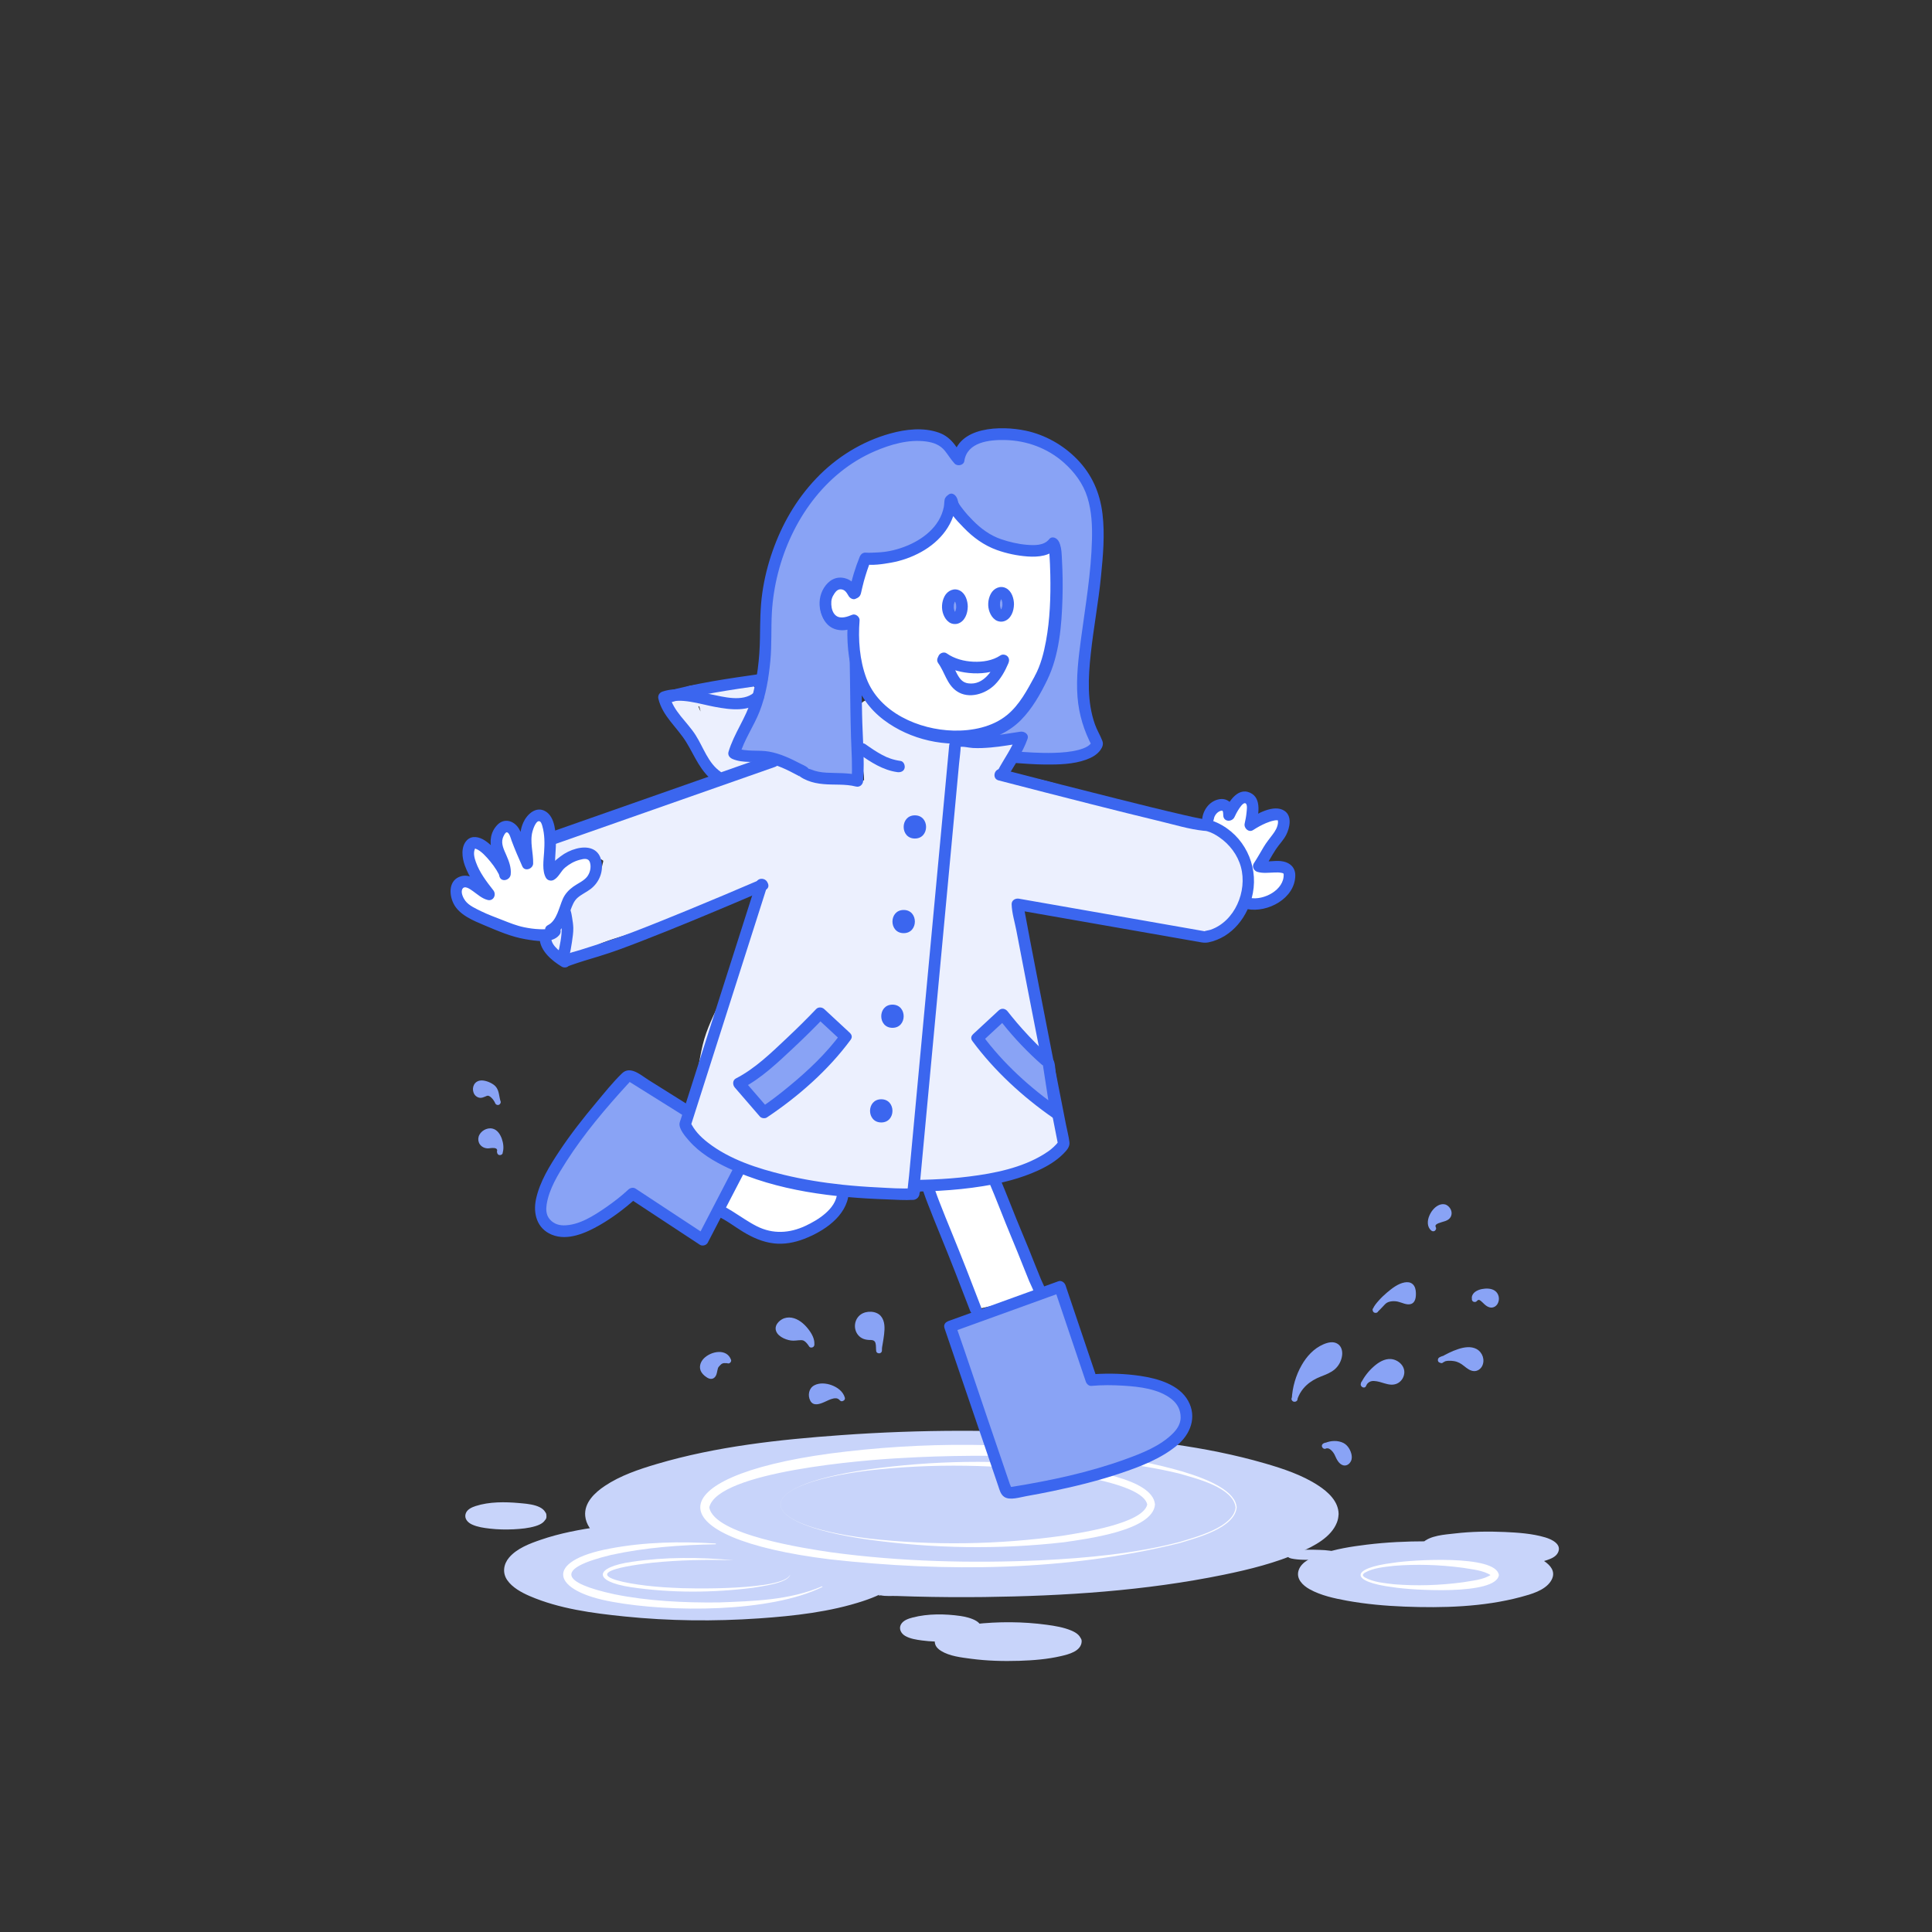 <?xml version="1.0" encoding="UTF-8"?><svg id="Layer_1" xmlns="http://www.w3.org/2000/svg" viewBox="0 0 500 500"><rect x="0" y="0" width="500" height="500" fill="#333333" stroke="none"/><defs><style>.cls-1{fill:#fff;}.cls-2{fill:#ecf0fe;}.cls-3{fill:#c8d4fa;}.cls-4{fill:#89a3f5;}.cls-5{fill:#3b66ef;}</style></defs><path class="cls-1" d="m312.64,212.02c.24-3.59,5.59-5.69,5.44-1.06.67-1.66,3.13-6.38,5.58-3.89,1.03,1.05.18,5.25-.1,6.45,2.25-1.49,10.22-5.68,8.44.71-.57,2.03-2.25,3.41-3.3,5.14-.98,1.62-1.86,3.26-2.91,4.82,2.61.88,9.36-1.81,7.65,3.9-1.22,4.06-6.55,6.55-10.3,5.74"/><path class="cls-5" d="m314.14,212.02c.09-.9.81-1.84,1.66-2.14.31-.11.54-.1.59-.04.14.15.19.78.19,1.12,0,1.82,2.34,1.87,2.95.4.28-.67,2.11-4.2,2.92-3.38.41.42.21,1.65.16,2.26-.09.97-.27,1.93-.49,2.88-.27,1.2,1.05,2.45,2.2,1.69,1.04-.68,2.15-1.29,3.29-1.78.67-.28,1.37-.53,2.08-.67.29-.06.43-.09.72-.08.07,0,.4.03.29.02.14,0,.01,0,.01,0,.02.21.05.41.03.67-.12,1.14-.72,2.13-1.4,3.02-.8,1.07-1.63,2.07-2.31,3.22-.84,1.41-1.64,2.84-2.54,4.22-.55.83.01,1.94.9,2.2,1.4.43,2.93.21,4.37.17.61-.02,1.3-.04,1.84.08.46.1.6.12.61.39.18,4.02-5.14,6.79-8.66,6.11-1.89-.36-2.69,2.53-.8,2.89,5.29,1.02,12.39-2.73,12.47-8.68.03-2.3-1.65-3.53-3.78-3.75-1.7-.17-3.75.35-5.25-.1l.9,2.2c1.1-1.68,2-3.48,3.11-5.15.85-1.28,1.97-2.37,2.67-3.74.92-1.81,1.58-4.82-.42-6.19-2.75-1.88-7.31.82-9.65,2.35l2.2,1.69c.61-2.71,1.74-7.32-1.51-8.76-3.4-1.51-5.82,2.86-6.87,5.4l2.95.4c.01-2.48-1.58-4.69-4.29-4.05-2.37.57-3.92,2.77-4.16,5.1-.19,1.92,2.81,1.91,3,0h0Z"/><path class="cls-1" d="m218.03,307.97c-.25-.27-.08-.61-.22-.89-.12-.25-.58-.56-.84-.66-1-.36-2.24-.52-3.29-.83-2.87-.85-5.76-1.69-8.61-2.6s-5.68-1.63-8.37-2.73c-.78-.32-1.56-.65-2.33-1-.17-.08-.52-.32-.73-.29-.32.04-.51.26-.72.5-.82.94-1.36,2.09-2.12,3.08-.54.71-.93,1.52-1.47,2.23-.57.75-1.29,1.36-1.78,2.17-.82,1.37-1.61,2.87-2.07,4.41-.26.85-.48,1.37.39,1.87l.72.29c5.27,2.75,9.36,7.2,16.06,6.86,5.59-.29,15.07-5.44,15.5-11.49"/><path class="cls-5" d="m219.32,307.22c.23.5-.05-.48-.07-.54-.11-.32-.3-.61-.53-.86-.48-.5-1.1-.77-1.75-.98-1.84-.59-3.77-.96-5.62-1.51-3.6-1.06-7.19-2.15-10.77-3.29-1.72-.55-3.43-1.16-5.07-1.91-.59-.27-1.2-.68-1.87-.67-.89.02-1.52.62-2.05,1.26-.95,1.18-1.76,2.53-2.59,3.8-.99,1.54-2.3,2.82-3.19,4.42-1.25,2.22-3.62,6.28-.26,7.75,2.38,1.04,4.49,2.72,6.71,4.07,2.48,1.51,5.13,2.7,8.04,3.03,2.65.3,5.29-.2,7.77-1.15,5.08-1.95,11.03-5.84,11.58-11.76.18-1.92-2.82-1.91-3,0-.37,4.03-4.96,6.87-8.24,8.39-4.09,1.9-8.36,2.16-12.47.12-2.18-1.09-4.17-2.52-6.24-3.81-.9-.56-1.81-1.13-2.78-1.54-.05-.02-.55-.25-.57-.23l.21.26c.17.36.26.35.28-.01.17-.19.21-.68.3-.93.18-.51.4-1,.64-1.48.62-1.26,1.32-2.29,2.23-3.34.97-1.12,1.75-2.44,2.57-3.68.38-.58.71-1.2,1.13-1.75-.11.14.48-.59.49-.58l-.79.14c.19.11.4.2.6.29,1.31.6,2.66,1.15,4.02,1.63,3.37,1.19,6.84,2.16,10.26,3.19,1.66.5,3.32,1.02,5,1.48.82.23,1.67.37,2.5.6.01,0,.57.12.66.2-.07-.27-.07-.18.01.26.09.22.18.44.29.65.82,1.75,3.4.23,2.59-1.51h0Z"/><path class="cls-1" d="m269.4,335.1c-.07-.27-.1-.55-.21-.8-2.04-4.42-3.69-9.17-5.6-13.63-2.12-4.94-4.32-10.84-6.43-15.78l-17,2c-.18.86,5.87,15.3,6.94,17.88,1.94,4.64,3.63,9.41,5.44,14.11"/><path class="cls-5" d="m270.85,334.7c-.28-1.3-.99-2.52-1.5-3.74s-1.05-2.57-1.56-3.86c-1.03-2.61-2.07-5.22-3.17-7.8-2.13-5.03-4.03-10.15-6.17-15.17-.18-.43-.83-.8-1.3-.74-5.67.67-11.33,1.33-17,2-.88.1-1.4.61-1.5,1.5-.06.55.23,1.23.4,1.74.34,1.02.72,2.02,1.11,3.02,1,2.6,2.05,5.18,3.1,7.75,2.7,6.59,5.28,13.21,7.82,19.87.68,1.78,3.58,1.01,2.89-.8-2.51-6.57-5.05-13.11-7.72-19.62-1.06-2.58-2.11-5.17-3.12-7.77-.38-.98-.75-1.96-1.09-2.95-.12-.35-.22-.7-.34-1.05-.14-.43-.04-.37-.06-.2l-1.5,1.5c5.67-.67,11.33-1.33,17-2l-1.3-.74c2.1,4.9,3.95,9.9,6.02,14.82,1.04,2.47,2.03,4.95,3.02,7.44.48,1.22.97,2.44,1.47,3.65.54,1.28,1.29,2.59,1.59,3.95.41,1.89,3.3,1.09,2.89-.8h0Z"/><path class="cls-2" d="m171.87,182.64c2.35,1.08,4.51,2.42,5.73,4.78.62,1.2,1.14,2.47,1.86,3.62s1.64,2.06,2.57,3.01c1.73,1.76,2.35,4.62,4.8,5.57,2.22.86,4.59.05,6.86,0,1.93-.04,1.94-3.01,0-3s-3.71-.06-5.56,0c-.49.02-1.44-.17-1.88,0-.11.04-.26-.22.32.33.77.74.25.38.35.17.03-.05.04-.44.01-.49,0-.12,0-.15.01-.11.1.23-.1.37-.6.41.19.13.99-.21,1.16-.3.39-.19.75-.46,1.08-.75.61-.55,1.05-1.25,1.33-2.01.55-1.47.36-3.09.91-4.56l-2.89-.8c-.53,3-1.7,5.87-1.82,8.94-.07,1.68,2.56,2.05,2.95.4.71-3.04.98-6.35,2.42-9.16s4.71-4.99,4.63-8.42c-.15-6.38-10.6-3.67-14.1-3.19-1.6.22-3.31.21-4.8.88-1.37.61-2.19,1.91-2.4,3.37-.23,1.63.34,3.05,1.19,4.42.92,1.47,1.72,2.97,2.45,4.55,1.36,2.9,2.46,5.91,3.7,8.85.45,1.06,1.24,2.12,2.52,2.09,1.12-.03,1.9-.84,2.14-1.88.49-2.12-.12-4.61-.37-6.73-.46-3.95-1.82-7.66-2.77-11.5-.17-.69-.79-1.03-1.45-1.1-1.07-.12-2.08-.48-3.16-.49-.84-.01-1.46.7-1.5,1.5-.2,3.67,2.67,6.39,4.45,9.28.47.76.74,1.54,1.06,2.37.38.99.94,1.85,1.6,2.68,1.17,1.47,2.69,2.57,4.32,3.48l.36-2.74c-.89.33-1.8.55-2.67.95l2.2.9c-.54-2.94.33-6.01.53-8.95.11-1.54.21-3.07.29-4.61s-.11-3.14.11-4.64c.28-1.88-2.24-2.65-2.89-.8-1.65,4.65-1.86,9.6-2.74,14.42l2.95.4c.02-2.51-.08-5.02-.2-7.53-.06-1.22-.12-2.44-.17-3.66-.05-1.08-.21-2.25.01-3.32l-1.85,1.05c2.1.51,3.55,2.46,5.85,2.44l-1.3-2.26c-1.33,2.46-1.96,5.19-2.95,7.78-.29.76.32,1.64,1.05,1.85.86.25,1.54-.3,1.85-1.05-.24.59.17-.23.28-.41.23-.39.47-.77.7-1.16.62-1.03,1.22-2.07,1.72-3.17.76-1.66,1.9-4.93-.83-5.51l-.8,2.89c1.02.17,1.91.08,2.87-.3,1.25-.5,1.59-2.54,0-2.89-1.38-.3-2.71-.49-4.12-.26-.48.08-.95.59-1.05,1.05-.35,1.64-.28,3.26-.21,4.93s-.03,3.28-.32,4.92-.71,3.35-1.05,5.03-.78,3.41-.57,5.09l2.95-.4-.12-.33c-.63-1.81-3.53-1.03-2.89.8l.12.33c.52,1.48,3.17,1.38,2.95-.4-.19-1.56.23-3.17.55-4.7.35-1.68.75-3.34,1.03-5.04.26-1.57.43-3.15.38-4.74s-.25-3.16.07-4.7l-1.05,1.05c.83-.13,1.72.09,2.52.26v-2.89c-.39.16-.84.38-1.27.3-1.87-.31-2.71,2.49-.8,2.89.17.04.15.03-.05-.05-.2-.11-.33-.29-.39-.52.06.07.08-.06,0,.05-.09.15.04-.07-.04.24-.05.19-.1.38-.16.57-.28.82-.7,1.6-1.11,2.35-.71,1.3-1.66,2.54-2.22,3.91l2.89.8c.9-2.35,1.44-4.84,2.64-7.07.53-.98-.13-2.27-1.3-2.26-.85,0-1.64-.64-2.34-1.06-.85-.53-1.73-1.03-2.72-1.27-.75-.18-1.68.23-1.85,1.05-.49,2.36-.09,4.95.03,7.34.13,2.65.24,5.31.22,7.96-.01,1.64,2.63,2.1,2.95.4.88-4.82,1.09-9.76,2.74-14.42l-2.89-.8c-.24,1.59-.11,3.2-.19,4.81-.09,1.75-.2,3.49-.32,5.24-.22,3.27-1.02,6.48-.42,9.75.19,1.04,1.4,1.26,2.2.9.62-.28,1.31-.4,1.95-.64,1.15-.43,1.56-2.07.36-2.74-1.4-.79-2.69-1.69-3.68-2.98s-1.33-3.03-2.22-4.47c-1.44-2.34-4.21-4.81-4.04-7.77l-1.5,1.5c1.06.01,2.1.37,3.16.49l-1.45-1.1c.68,2.75,1.61,5.44,2.22,8.2.42,1.89.61,3.83.81,5.75.08.78.14,1.56.13,2.34,0-.06,0,.58-.02.35.03.49-.36.11.15-.08.05-.02,1.04-.06,1.05-.09.01-.03-.26-.52-.29-.61-.94-2.4-1.91-4.79-2.94-7.15-.57-1.3-1.17-2.6-1.82-3.86-.61-1.18-1.44-2.26-2-3.46-.38-.81-.58-2.13.37-2.64,1.06-.57,2.6-.47,3.78-.62,1.4-.18,2.76-.56,4.16-.74,1.21-.16,2.42-.14,3.64-.12,1.43.03,3.64-.06,2.93,1.99-.47,1.35-1.55,2.45-2.41,3.55-.91,1.17-1.67,2.37-2.23,3.74-1.12,2.74-1.47,5.7-2.13,8.57l2.95.4c.11-2.78,1.23-5.42,1.71-8.14.34-1.9-2.22-2.62-2.89-.8-.34.93-.43,1.89-.55,2.87-.09.76-.16,1.59-.7,2.17s-1.32.4-1.95,1.04-.83,1.6-.81,2.51c.02.84.23,1.74,1.02,2.19.69.39,1.61.35,2.37.33,2.13-.03,4.25-.02,6.38-.03v-3c-1.1.02-2.18.22-3.27.33-.86.08-2.02.25-2.8-.26-.93-.6-1.28-1.97-1.87-2.85-.74-1.1-1.71-1.98-2.61-2.93-1.74-1.83-2.29-4.34-3.76-6.35s-3.71-3.47-6.01-4.52c-1.74-.8-3.27,1.79-1.51,2.59h0Z"/><path class="cls-4" d="m193.93,297.6l-30.4-19.03c-.46-.29-1.06-.21-1.42.19-4,4.35-26.8,29.23-21.36,37.21,5.99,8.79,22.97-7.08,22.97-7.08l18.16,11.95,12.06-23.25Z"/><path class="cls-5" d="m194.69,296.31c-5.45-3.41-10.91-6.83-16.36-10.24-3.5-2.19-6.99-4.38-10.49-6.57-1.91-1.19-4.71-3.8-6.85-1.73-2.45,2.36-4.62,5.12-6.8,7.72-3.33,3.98-6.55,8.08-9.42,12.41-2.5,3.76-5.09,7.94-6.05,12.42-.8,3.75.23,7.62,4.07,9.21,4.11,1.71,8.88-.45,12.45-2.5,3.24-1.86,6.27-4.15,9.06-6.63.16-.14.32-.29.48-.44l-1.82.23c5.29,3.48,10.59,6.97,15.88,10.45.76.5,1.52,1,2.28,1.5.65.43,1.69.15,2.05-.54,3.52-6.78,7.03-13.55,10.55-20.33.5-.97,1.01-1.94,1.51-2.92.89-1.71-1.7-3.23-2.59-1.51-3.52,6.78-7.03,13.55-10.55,20.33-.5.97-1.01,1.94-1.51,2.92l2.05-.54c-5.29-3.48-10.59-6.97-15.88-10.45-.76-.5-1.52-1-2.28-1.5-.57-.37-1.35-.2-1.82.23-1.79,1.67-3.75,3.19-5.77,4.59-3.14,2.17-7.08,4.74-11.06,4.7-1.53-.01-2.95-.64-3.84-1.97-.62-.94-.7-2.17-.51-3.4.61-4.03,2.96-7.82,5.11-11.19,4.58-7.15,10.12-13.69,15.84-19.95.15-.16.34-.32.46-.51.03-.05.22-.19.23-.25.01-.15-.3.1-.36.02.08.11.32.2.44.28l2.62,1.64c3.2,2,6.41,4.01,9.61,6.01,5.79,3.62,11.51,7.39,17.38,10.88.12.07.23.14.34.21,1.64,1.03,3.15-1.57,1.51-2.59Z"/><path class="cls-2" d="m144.82,221.04c3.12-3,6.08-3.1,9.89-4.08s7.51-3.04,11.24-4.34c8.86-3.07,17.28-7.34,26.27-10.34,3.16-1.06,6.71-2.86,9.74-2.52s6.25,1.93,9.29,2.75,13.73,4.38,15.12.98c.88-2.15-.78-7.18-.89-9.61-.15-3.33-.26-6.61-.31-9.94,2.95,5.13,11.3,8.26,16.76,9.95,3.24,1,17.47,2.94,19.78-.22-1.29,1.46-6.28,4.89-5.9,7.15.3,1.82,3.3,2.13,4.85,2.37,5.41.83,9.94,1.77,15.12,3.51,5.77,1.94,11.38,4.05,17.41,5.13,4.21.75,8.45,1.34,12.5,2.38,3.09.8,7.28,1.5,9.82,3.56,3.14,2.54,3.73,7.31,3.72,11.21s-1.06,9.46-5.06,10.9c-4.88,1.76-11.72-1.75-16.59-2.98-6.32-1.59-12.64-3.1-19.12-3.62-6.13-.49-13.22-1.92-19.31-1.47.12,6.43,2.95,13.04,4.13,19.29s2.33,12.12,3.8,18.09c1.65,6.7,1.08,13.57,2.74,20.26.45,1.82,2.29,5.75.91,7.5-.73.93-3.07,1.02-4.24,1.2-2.97.44-4.99,1.38-7.84,2.5-7.09,2.79-14.09,1.19-20.99,3.15-3.12.89-3.84,2.71-7,2.39s-6.1-1.91-9.41-2.11c-8.1-.49-16.16-1.39-24.03-3.27-3.97-.95-15.99-4.84-16.92-9.75-.46-2.4,1.44-5.63,2.04-7.88.9-3.4,1.46-6.9,2.08-10.35,1.22-6.86,5.23-12.63,7.73-19.06,2.27-5.83,4.85-11.55,6.55-17.57.87-3.08,2.68-9.5,1.49-12.4-7.06,2.54-13.51,6.41-20.69,8.71-5.04,1.62-9.79,3.64-14.73,5.43-3.79,1.38-7.86,2.22-11.53,3.93-2.6,1.21-4.7,3.06-7.51,3.77-4.15-4.81,10.8-15.99,12.64-19.84,3.99-8.38-8.22-7.25-12.34-5.65"/><path class="cls-2" d="m146.95,223.16c2.44-2.28,5.34-2.46,8.56-3.31,4.12-1.08,7.9-3.15,11.91-4.57,8.21-2.91,16.04-6.78,24.26-9.65,1.96-.68,3.89-1.44,5.85-2.1,1.62-.55,3.21-1.01,4.92-.67,3.28.65,6.42,2.08,9.63,3.01,2.45.71,4.92,1.39,7.44,1.76,2.66.39,5.8.73,8.08-1.02,3.07-2.37,1.92-6.91,1.3-10.15-.15-.78-.32-1.56-.42-2.35.08.63-.01-.54-.02-.7-.03-.63-.06-1.26-.08-1.9-.1-2.52-.17-5.05-.21-7.57l-5.59,1.51c3.69,6.18,11.46,9.08,17.98,11.15,2.2.7,4.5,1,6.79,1.3,2.8.36,5.65.59,8.48.47,2.57-.1,6.25-.37,8-2.58,1-1.27,1.24-3,0-4.24-1.11-1.11-3.14-1.2-4.24,0-2.42,2.64-6.87,4.98-6.8,9.09.09,5.53,7.69,5.48,11.53,6.2,5.71,1.08,11.12,2.94,16.63,4.78,2.86.96,5.75,1.86,8.7,2.54s5.89,1.09,8.83,1.61c2.73.48,5.41,1.11,8.1,1.75,2.17.52,4.42.98,6.29,2.07,1.62.95,2.4,2.44,2.89,4.43s.57,3.99.45,6.16c-.02.42-.06.84-.1,1.25.05-.46-.03.22-.05.32-.05.27-.1.53-.15.8-.1.48-.23.95-.38,1.41-.08.25-.16.51-.27.76.17-.42-.21.42-.22.43-.81,1.52-1.62,2.08-3.15,2.19-4.44.3-8.95-2.13-13.34-3.29-6.66-1.75-13.42-3.2-20.28-3.79-6.35-.54-12.7-1.88-19.1-1.45-1.58.11-3.05,1.29-3,3,.12,4.34,1.22,8.55,2.38,12.71s1.99,8.2,2.81,12.37c.88,4.47,1.86,8.9,2.9,13.33.98,4.15,1.08,8.42,1.51,12.65.23,2.32.53,4.64,1.06,6.91.32,1.39.87,2.7,1.21,4.08.05.21.09.42.14.63,0,0,.08.52.05.22-.01-.13.02.62,0,.78.02-.17.14-.32,0-.14-.21.27.05-.12.06-.14.1-.11.31-.33.37-.43.11-.18.3-.07-.08,0s-.71.16-1.07.22-.04,0,.03,0c-.14.02-.29.03-.43.05-1.04.13-2.08.27-3.11.51-3.93.93-7.43,2.97-11.46,3.57-4.23.63-8.53.44-12.75,1.12-2.07.33-4.06.88-5.91,1.89-.58.32-1.14.71-1.75.97.51-.21-.55.12-.37.09-.07.01-.85,0-1.12-.03-1.79-.21-3.53-.93-5.27-1.4-2.15-.58-4.33-.71-6.55-.86-7.7-.55-15.6-1.38-23.03-3.61-1.21-.36-2.4-.76-3.59-1.2-1.48-.55-2.04-.77-3.49-1.48-1.24-.6-2.43-1.28-3.57-2.05-.11-.08-.22-.16-.33-.24.1.07.41.34-.02-.02-.19-.16-.39-.33-.57-.5-.2-.19-.39-.4-.58-.6-.46-.49.09.29-.19-.28-.05-.1-.35-.7-.18-.28s-.06-.26-.08-.39c.07.48.09-.66.06-.47.02-.14.18-.73.27-1.03.48-1.63,1.25-3.16,1.71-4.79,1.19-4.23,1.48-8.66,2.66-12.87,1.05-3.76,2.88-7.21,4.57-10.7,1.85-3.82,3.35-7.78,4.94-11.71,2.72-6.74,5.62-13.95,6.14-21.29.1-1.45.05-3.03-.46-4.4s-2.06-2.69-3.69-2.1c-7.27,2.65-14.02,6.51-21.38,8.94-3.84,1.27-7.59,2.78-11.36,4.21-3.58,1.36-7.25,2.36-10.86,3.6-2.09.72-4.13,1.57-6.03,2.68-1.57.92-3.07,1.93-4.83,2.42l2.92.77c.81.99-.38-.86.21.36-.05-.11-.08-.25-.1-.38-.08-.4.17.82.04.25-.02-.08,0-.24,0-.33.08-.61-.23.71-.02.12.1-.28.18-.6.26-.89.16-.64-.33.57,0-.03.07-.12.12-.26.19-.38.17-.33.36-.66.55-.97.21-.34.43-.67.66-1,.12-.18.81-1.09.44-.61,2.24-2.85,4.85-5.36,7.34-7.98,2.3-2.42,4.49-4.94,4.69-8.45.23-3.86-2.9-6.35-6.42-6.93s-7.25-.26-10.49.97c-1.51.57-2.55,2.02-2.1,3.69.4,1.45,2.17,2.67,3.69,2.1,1.17-.44,2.39-.69,3.62-.89.46-.07-.76.06-.02,0,.15-.01.3-.03.45-.05.38-.03.76-.06,1.14-.07.76-.03,1.5.02,2.26.06.18,0,.56.11-.15-.03.17.03.35.06.52.09.3.06.59.15.88.23.78.21-.33-.29.32.14.09.06.21.14.3.18.54.24-.51-.41-.07-.04.6.49-.27-.47.13.18-.3-.49-.17-.32-.02.1-.24-.65-.01-.46-.04-.14-.01.17-.01.35-.02.52.05-.8-.13.33-.22.61-.25.79.3-.44-.14.36-.04.07-.07.14-.11.21-.1.18-.22.35-.33.52-.43.7.22-.22-.08.12-.23.26-.45.54-.69.81-1.03,1.17-2.13,2.28-3.21,3.39-2.48,2.56-4.99,5.14-7.01,8.1-2.17,3.17-3.41,7.07-.73,10.33.66.81,1.97,1.03,2.92.77,3.42-.94,6.11-3.3,9.38-4.56,3.53-1.36,7.23-2.23,10.79-3.55,3.78-1.41,7.52-2.94,11.33-4.26s7.46-2.64,11.09-4.28c3.94-1.78,7.81-3.71,11.87-5.19l-3.69-2.1c.1.27.17.54.24.82.08.33,0-.09,0-.14.02.19.03.38.04.57.03.79-.02,1.59-.11,2.38-.03.29-.21,1.3-.34,1.94-.17.83-.36,1.66-.57,2.49-.97,3.8-2.22,7.51-3.64,11.17-1.56,4.01-3.07,8.09-4.89,11.99s-3.78,7.49-5.2,11.45c-1.51,4.2-1.88,8.69-2.86,13.02-.43,1.89-1.05,3.63-1.72,5.44-.71,1.91-1.23,3.94-.85,5.98.53,2.78,2.85,4.8,5.08,6.29,2.54,1.7,5.43,2.9,8.29,3.95,6.96,2.56,14.44,3.63,21.78,4.42,2.34.25,4.68.45,7.02.6,2.05.14,3.86.48,5.83,1.07s4.03,1.23,6.09,1.19c1.93-.04,3.52-.8,5.16-1.73,3.39-1.91,7.84-1.76,11.68-1.98,2.34-.13,4.68-.34,6.98-.79s4.26-1.25,6.36-2.07c1.83-.72,3.69-1.32,5.64-1.62-.59.09.01,0,.26-.02.57-.07,1.15-.14,1.72-.24.83-.14,1.68-.39,2.42-.8,3.64-2.05,2.54-6.63,1.49-9.85-1.27-3.88-1.49-7.95-1.82-11.99-.2-2.4-.44-4.8-.85-7.17s-1.02-4.56-1.53-6.84c-1.03-4.59-1.91-9.21-2.8-13.83-.82-4.21-2.23-8.27-3.18-12.45-.46-2-.78-3.99-.84-6.04l-3,3c5.76-.39,11.48.67,17.18,1.27,2.97.31,5.91.57,8.85,1.1s5.9,1.21,8.82,1.92c2.56.63,5.05,1.36,7.55,2.2,2.31.77,4.62,1.5,7.04,1.84,2.68.38,5.5.3,7.92-1.05,2.14-1.2,3.5-3.26,4.4-5.48,1.69-4.19,1.67-9.31.74-13.68-.53-2.5-1.65-5.02-3.51-6.83s-4.29-2.81-6.72-3.54c-5.39-1.61-10.96-2.5-16.5-3.47-6-1.04-11.71-3.05-17.46-4.99-3.09-1.05-6.22-1.94-9.42-2.62-2.78-.59-5.61-.89-8.38-1.48-.47-.1-.91-.26-1.37-.39l.22.08c-.3-.19-.3-.17-.02.04.13.34.25.52.28.91-.02-.21.11-.47-.03.21.11-.54-.28.34.06-.11-.01.02.44-.67.2-.34-.15.22.41-.48.49-.57,1.34-1.45,2.99-2.58,4.32-4.03l-4.24-4.24c-.08.1-.42.59-.09.16.44-.55-.08.2-.14.07,0,0-.21.1-.22.12.34-.33.53-.17.22-.09-.22.06-.43.14-.65.2-.46.13-.93.21-1.4.28.75-.11-.12,0-.3.02-.35.03-.69.05-1.04.07-2.55.12-5.12-.06-7.66-.35-.32-.04-.63-.08-.95-.12.53.07-.03,0-.24-.04-.56-.08-1.11-.17-1.66-.27-.83-.15-1.67-.31-2.48-.53-2.69-.75-5.34-1.75-7.71-2.89-1.6-.77-3.16-1.63-4.59-2.67-1.06-.77-2.24-1.97-2.89-3.08-1.5-2.52-5.64-1.5-5.59,1.51.06,3.98-.05,8.11.57,12.05.24,1.55.64,3.07.83,4.62-.04-.34.03.4.03.51.02.35,0,.69.02,1.04.01.37.04-.09.04-.14,0,.03-.05.34-.08.35l-.03.11.16-.36c-.32.48.38-.4.14-.16-.1.1.57-.35.07-.08-.29.16.54-.04.21-.09-.07-.01-.21.07-.28.08-.35.06-.52.06-.04.03-.32.02-.63.04-.94.04-.57,0-1.14-.05-1.7-.1-.14-.01-.28-.03-.42-.05.54.07.05,0-.05-.02-.34-.06-.67-.11-1.01-.18-2.37-.45-4.68-1.14-7-1.8-3.57-1.02-6.99-2.69-10.72-3.04-3.93-.37-7.81,1.69-11.43,2.93-8.09,2.78-15.79,6.57-23.83,9.49-4.39,1.59-8.63,3.86-13.17,4.98-1.77.44-3.59.73-5.3,1.35-2.1.76-3.89,1.88-5.53,3.4-2.83,2.64,1.42,6.87,4.24,4.24h0Z"/><path class="cls-4" d="m221.15,160.88c-7,3-8.05-3.99-6.96-6.48.55-1.26,1.94-3.88,4.71-2.81,1.51.59,1.73,1.53,2.24,2.29l.36-.15c.49-2.74,1.8-6.81,2.64-8.85.39.12,2.78-.03,3.19-.04,8.21-.32,18.56-5.7,18.81-14.96l.29-.22c.1,1.97,3.8,5.85,5.55,7.49,2.1,1.97,4.58,3.48,7.33,4.33,3.29,1.02,10.95,2.86,13.46-.53l.37.93s2.17,23.14-3.83,34.14c-2.97,5.44-5.5,10.17-11.18,12.76-9.7,4.42-23.09,1.73-30.74-5.59-3.93-3.76-5.56-9.13-6.06-14.41-.29-3.12-.45-4.76-.19-7.9.24,5.55.43,25.75.67,31.3.13,3.03.33,6.7.09,9.88-4.71-1.3-9.29.47-13.76-2.18l-.04-.07c-3.14-1.69-6.3-3.41-9.89-3.95-2.72-.41-5.64.26-8.21-.92,1.19-4.24,4.28-8.29,5.64-12.64,2.09-6.68,2.64-13.19,2.55-20.12-.24-18.44,9.34-38.42,26.58-46.35,5.15-2.37,12.13-4.41,17.79-2.47,2.94,1.01,3.87,3.65,5.05,4.95l.53.57c1-8,13.67-6.74,17-6,6.31,1.4,11.59,5.03,15.27,10.25,4.77,6.77,3.85,16.74,3.19,24.52-.82,9.64-3.02,19.07-3.3,28.76-.17,6.02.96,10.92,3.7,15.99-1.85,5.48-18.93,3.68-21.85,3.48l-2.61,4.27c1.55-3.02,3.89-6.14,4.97-9.38-2.08.29-4.19.78-6.34.98-2.31.22-4.57.44-6.89.26-1.18-.09-2.55-.52-3.7-.11"/><path class="cls-5" d="m220.75,159.43c-1.23.51-2.97,1.15-4.18.25-.87-.65-1.19-1.89-1.24-2.89-.06-1.16.16-1.93.84-2.91.41-.6.94-1.11,1.72-1.03,1.09.12,1.46.99,1.96,1.79.47.75,1.28.86,2.05.54,1.49-.63,1.51-3.2,1.91-4.61.51-1.79,1.08-3.56,1.78-5.28l-1.85,1.05c2.16.42,4.85,0,6.99-.37,2.73-.48,5.42-1.43,7.85-2.77,5.01-2.76,8.83-7.43,9.06-13.3l-.74,1.3.29-.22-2.26-1.3c.29,2.83,2.78,5.3,4.66,7.24,2.44,2.52,5.22,4.57,8.54,5.77,2.56.92,5.33,1.5,8.04,1.69s5.88-.11,7.66-2.35l-2.51-.66c.09.22.47,1.33.31.55.02.11.02.23.03.34.05.62.09,1.23.13,1.85.15,2.43.22,4.86.22,7.29,0,6.6-.35,13.42-2.31,19.76-1.04,3.36-2.84,6.49-4.74,9.43-2.11,3.26-4.85,5.91-8.52,7.31-7.37,2.81-16.07,1.71-22.91-2.05-4.14-2.28-7.5-5.54-9.16-10.03s-2.13-9.99-1.74-14.9h-3c.42,9.94.31,19.9.61,29.84.12,3.78.41,7.56.15,11.34l1.9-1.45c-2.77-.71-5.58-.52-8.41-.68-1.35-.08-2.7-.29-3.95-.82-.2-.08-1.02-.36-.52-.03-.13-.09-.26-.34-.41-.46-.54-.45-1.3-.74-1.92-1.06-2.54-1.33-5.19-2.57-8.03-3.08s-5.92.15-8.66-.99l1.05,1.85c1.17-3.98,3.64-7.42,5.15-11.27,1.62-4.13,2.36-8.7,2.78-13.1.39-4.15.16-8.31.39-12.46.2-3.47.74-6.91,1.6-10.27,3.43-13.43,12.04-25.9,25.03-31.5,4.08-1.76,8.76-3.12,13.23-2.53,1.99.26,3.73.9,4.99,2.51.84,1.07,1.52,2.22,2.45,3.22.7.76,2.35.47,2.51-.66.71-4.95,6.54-5.54,10.6-5.44,5.49.13,10.92,2.08,15.16,5.85,2.75,2.45,4.99,5.43,6.09,8.98s1.28,7.29,1.18,10.99c-.21,8.56-1.68,16.99-2.81,25.46-.67,5-1.32,10.15-.93,15.2.35,4.54,1.68,8.83,3.82,12.84l-.15-1.16c-.13.35-.55.78-1.04,1.09-.72.45-1.53.72-2.35.94-2.07.55-4.23.7-6.36.77-3.56.11-7.1-.17-10.65-.41-.52-.04-1.03.31-1.3.74-.87,1.42-1.74,2.85-2.61,4.27l2.59,1.51c1.7-3.26,3.9-6.24,5.12-9.74.42-1.2-.82-1.99-1.85-1.85-2.89.42-5.73.96-8.65,1.16-1.46.1-2.94.16-4.39,0-1.34-.15-2.56-.4-3.89-.03-1.86.51-1.07,3.4.8,2.89,1.21-.33,2.56.13,3.8.2,1.56.09,3.12,0,4.67-.13,2.85-.24,5.64-.78,8.47-1.19l-1.85-1.85c-1.13,3.23-3.24,6.01-4.82,9.03-.89,1.71,1.58,3.17,2.59,1.51.87-1.42,1.74-2.85,2.61-4.27l-1.3.74c2.75.19,5.48.41,8.24.44,3.54.03,7.39-.04,10.75-1.26,1.43-.52,2.84-1.27,3.72-2.55.51-.74.79-1.48.44-2.36-.55-1.43-1.37-2.74-1.89-4.2-2.09-5.91-1.75-12.13-1.09-18.27.72-6.72,1.99-13.37,2.65-20.09.53-5.35,1.03-10.83.38-16.19-.66-5.41-2.71-10.1-6.52-14.04-3.6-3.71-8.33-6.39-13.39-7.45-6.26-1.32-17.55-1.19-18.73,7.07l2.51-.66c-.79-.85-1.37-1.81-2.07-2.73-1.1-1.46-2.43-2.56-4.17-3.17-4-1.41-8.54-.88-12.54.23-7.33,2.03-14,6.17-19.22,11.68s-8.83,11.87-11.27,18.82c-1.22,3.48-2.11,7.07-2.63,10.72-.56,3.88-.55,7.71-.61,11.62-.08,5.41-.69,10.79-2.22,16-1.4,4.77-4.51,8.79-5.92,13.55-.25.85.31,1.54,1.05,1.85,2.79,1.17,5.76.5,8.66.99s5.54,1.83,8.11,3.2c.13.07.26.14.39.21.25.19.28.13.07-.18.08.03.18.29.25.34.59.42,1.21.73,1.88,1,1.31.54,2.69.8,4.1.93,2.82.27,5.66-.08,8.44.63.99.26,1.83-.47,1.9-1.45.39-5.68-.17-11.47-.28-17.16s-.19-11.44-.3-17.16c-.04-2.29-.08-4.58-.18-6.86-.08-1.95-2.85-1.91-3,0-.38,4.73.01,9.83,1.4,14.38s3.96,8.2,7.71,11.03c6.8,5.14,16.07,7.2,24.43,5.61,4.11-.78,8.05-2.56,11.02-5.56s5.05-6.73,6.83-10.39c3.13-6.45,3.74-14.07,3.95-21.13.1-3.3.05-6.61-.13-9.9-.08-1.51-.07-2.96-.63-4.37-.36-.92-1.73-1.64-2.51-.66-1.36,1.71-3.88,1.61-5.85,1.45-2.21-.19-4.44-.72-6.55-1.42-2.88-.97-5.29-2.76-7.39-4.91-.86-.88-1.71-1.79-2.47-2.77-.52-.67-1.44-1.75-1.53-2.57-.1-.98-1.26-2.07-2.26-1.3-.48.37-.89.68-1.01,1.32s-.09,1.26-.21,1.88c-.25,1.24-.7,2.41-1.35,3.5-1.28,2.16-3.22,3.85-5.36,5.13s-4.67,2.24-7.21,2.75c-1.1.22-2.2.34-3.32.39-.45.02-.9.05-1.35.06-.31.01-.63.02-.94.02-.1,0-.76-.06-.39,0-.87-.17-1.52.25-1.85,1.05-1.15,2.84-2.07,5.83-2.64,8.85l.69-.9-.36.15,2.05.54c-.83-1.33-1.58-2.43-3.14-2.98-1.46-.52-3-.34-4.24.59-1.68,1.27-2.66,3.41-2.74,5.49-.07,1.94.54,4.09,1.97,5.45,2.01,1.9,4.87,1.63,7.25.65,1.76-.72.99-3.63-.8-2.89h0Z"/><path class="cls-5" d="m139.65,242.88c.15,3.23,3.17,5.74,5.74,7.3l.76-2.8s0,0,0,0c0,0,.39.05.39.05,0,0,.66,2.48.66,2.48.02-.23-.42.4-.14.14.23-.22-.28.1.03-.01.24-.09.48-.18.72-.27,2.32-.82,4.69-1.52,7.05-2.23,3.71-1.12,7.33-2.49,10.94-3.89,8.74-3.39,17.39-7,26.02-10.66,2.09-.88,4.18-1.77,6.26-2.67,1.77-.76.24-3.35-1.51-2.59-6.21,2.68-12.45,5.29-18.71,7.87-4.8,1.97-9.61,3.92-14.45,5.77-4.32,1.65-8.69,3.04-13.1,4.43-1.54.48-3.36.86-4.78,1.67-1.34.77-1.04,2.89.63,2.91,1.51.03,2.01-2.04.76-2.8-1.55-.94-4.16-2.72-4.26-4.7s-3.09-1.93-3,0h0Z"/><path class="cls-3" d="m344.91,391.86c0,11.05-42.98,20-96,20-7.54,0-14.87-.18-21.91-.52-8.07,3.85-25.23,6.52-45.09,6.52-27.61,0-50-5.15-50-11.5,0-4.13,9.47-7.75,23.7-9.78-1.76-1.51-2.7-3.09-2.7-4.72,0-11.05,42.98-20,96-20s96,8.95,96,20Z"/><path class="cls-3" d="m343.41,391.86c0,.15-.01.3-.02.46.01-.16.04-.1-.04.16-.04.13-.08.27-.12.4-.02.07-.05.13-.07.2-.11.31.12-.24-.02.04-.4.81-.57,1.01-1.08,1.56-1.29,1.37-2.77,2.28-4.53,3.21-5.22,2.76-11.08,4.35-16.79,5.71-18.43,4.38-37.6,5.88-56.49,6.51-11.49.38-22.99.34-34.48-.14-1.19-.05-2.51-.32-3.63.13-.65.26-1.28.57-1.94.81-1.53.57-3.09,1.05-4.66,1.47-4.07,1.1-8.24,1.84-12.42,2.41-10.71,1.46-21.6,1.81-32.39,1.45-9.62-.32-19.35-1.15-28.73-3.42-3.05-.74-6.15-1.61-8.95-3.04-.95-.48-1.88-1.03-2.57-1.67-.15-.13-.29-.27-.42-.42-.05-.05-.37-.47-.2-.23-.11-.16-.21-.32-.3-.49-.14-.27,0,.13-.11-.3-.11-.4-.03-.06-.04-.21,0-.1.04-.55,0-.27.05-.38.2-.63.46-.98.65-.85,1.79-1.55,2.79-2.08,3.49-1.88,7.49-2.87,11.34-3.7,2.65-.58,5.33-1.03,8.01-1.42,1.11-.16,1.44-1.81.66-2.51-1.22-1.09-2.35-2.34-2.24-4.07.02-.25-.08.29.03-.11.03-.12.06-.24.09-.35.04-.14.09-.27.14-.4-.04.1-.03.04.1-.19.58-.99,1.52-1.98,2.48-2.69,3.52-2.61,7.83-4.14,11.97-5.44,14.21-4.47,29.33-6.26,44.12-7.49,19.59-1.63,39.34-1.84,58.97-.82,16.31.85,32.79,2.42,48.71,6.24,5.18,1.24,10.44,2.69,15.26,5.01,1.55.75,3.42,1.8,4.57,2.73.57.46,1.1.97,1.58,1.53.24.28-.04-.07.11.14.09.13.18.26.26.39.09.14.45.89.31.53.11.26.18.53.25.8.1.37,0-.09.03.11.02.13.02.27.02.41.02,1.93,3.02,1.93,3,0-.04-3.3-2.72-5.72-5.28-7.39-4.16-2.72-9.08-4.35-13.81-5.72-15.47-4.49-31.83-6.24-47.85-7.36-20.55-1.44-41.24-1.43-61.79.05-15.98,1.14-32.3,2.91-47.72,7.47-4.63,1.37-9.45,2.99-13.49,5.7-2.58,1.73-5.35,4.33-5.04,7.74.2,2.16,1.54,3.9,3.11,5.29l.66-2.51c-5.15.74-10.33,1.69-15.26,3.39-2.86.98-6.2,2.23-8.21,4.61-1.45,1.71-1.78,3.96-.47,5.85s3.64,3.17,5.78,4.1c7.67,3.31,16.32,4.45,24.56,5.29,11.54,1.18,23.24,1.3,34.81.5,9.06-.63,18.43-1.66,27.09-4.54.73-.24,1.46-.51,2.18-.79.38-.15.76-.31,1.13-.47.17-.07.35-.19.53-.23l.2-.09c-.21.21-.09.26.36.15,1.29.28,2.85.12,4.18.17,1.49.05,2.99.1,4.48.14,6.05.16,12.11.2,18.16.13,20.7-.26,41.65-1.6,61.97-5.77,6.72-1.38,13.47-3.07,19.77-5.84,3.56-1.57,8-3.81,9.51-7.68.27-.69.41-1.42.42-2.16.02-1.93-2.98-1.93-3,0Z"/><ellipse class="cls-3" cx="130.91" cy="392.36" rx="9" ry="2"/><path class="cls-3" d="m138.41,392.36c.01-.13.15-.73.28-.66-.01,0,.14-.02-.04.02-.07.02-.17.1-.24.14-.19.1-.71.26-1.1.36-1.22.32-2.49.46-3.75.55-2.84.19-5.83.18-8.62-.44-.46-.1-.94-.22-1.38-.39-.06-.02-.11-.05-.28-.14-.34-.17-.08-.13.03.11-.13-.31.1.49.1.45,0-.02-.22.65-.12.49,0,0-.36.21-.12.14.37-.1.49-.25.94-.39,2.6-.78,5.48-.82,8.17-.73,1.54.05,3.09.17,4.6.51.47.1,1.09.26,1.43.41-.02,0,.32.23.4.22-.11,0-.27-.37-.29-.67.16,1.91,3.16,1.93,3,0-.25-2.93-4.93-3.15-7.07-3.35-3.61-.33-7.72-.37-11.22.76-1.06.34-2.31.89-2.64,2.07-.35,1.27.63,2.25,1.69,2.73,1.43.65,3.02.87,4.57,1.05,2.05.24,4.12.28,6.18.18,1.89-.1,3.87-.27,5.68-.83,1.32-.41,2.67-1.09,2.8-2.62.16-1.92-2.84-1.91-3,0Z"/><path class="cls-3" d="m278.41,424.86c0,1.93-7.84,3.5-17.5,3.5s-17.5-1.57-17.5-3.5c0-.55.65-1.08,1.81-1.54-.58.03-1.19.04-1.81.04-4.97,0-9-.9-9-2s4.03-2,9-2,9,.9,9,2c0,.16-.09.32-.25.47,2.57-.3,5.56-.47,8.75-.47,9.66,0,17.5,1.57,17.5,3.5Z"/><path class="cls-3" d="m276.91,424.86c.02-.23.09-.42.13-.4-.04-.02-.02.06-.14.12-.35.19-.68.38-1.06.52-1.26.48-2.62.74-3.95.97-3.93.68-7.97.83-11.95.78s-7.62-.25-11.33-1.03c-1.09-.23-2.25-.47-3.25-.98-.15-.08-.3-.18-.45-.26-.17-.09-.06-.09-.1-.06.16-.1-.17.5,0,.69-.03-.03,1.09-.57,1.15-.59,1.39-.6.65-2.86-.76-2.8-2.72.12-5.58.09-8.23-.6-.36-.09-.7-.24-1.05-.34,0,0-.31-.21-.34-.2.48-.18.22.86.19,1.01-.11.54-.18.31.29.1.43-.19.91-.29,1.37-.39,2.68-.61,5.55-.63,8.28-.47,1.28.08,2.56.21,3.8.5.4.1.83.19,1.21.36.08.03.25.16.33.16l.15.1c-.4-.2-.45-.62-.12-1.27-.7.88-.38,2.72,1.06,2.56,5.42-.61,10.95-.65,16.39-.12,2.05.2,4.1.49,6.09,1.03.64.18,1.3.36,1.9.68.1.06.61.32.42.25.18.06,0,.13,0-.03,0,.27-.04-.25-.04-.28.13,1.92,3.13,1.93,3,0-.1-1.54-1.37-2.35-2.67-2.9-2.01-.83-4.19-1.19-6.33-1.48-6.18-.84-12.55-.86-18.74-.16l1.06,2.56c2.51-3.13-2.44-4.35-4.61-4.67-4.02-.58-8.46-.64-12.41.39-1.09.28-2.45.73-3.03,1.78-.63,1.15.03,2.36,1.07,2.97,1.3.76,2.91.99,4.38,1.19,2.19.29,4.4.36,6.61.27l-.76-2.8c-1.34.57-2.87,1.65-2.49,3.33.19.85.86,1.47,1.58,1.91,2.24,1.37,5.22,1.69,7.77,2.03,4.11.54,8.29.66,12.43.53,3.62-.12,7.31-.4,10.85-1.23,1.97-.46,5.15-1.24,5.32-3.72.13-1.93-2.87-1.92-3,0Z"/><path class="cls-3" d="m394.7,403.34c3.6,1.14,5.71,2.52,5.71,4.02,0,3.87-14.1,7-31.5,7s-31.5-3.13-31.5-7,14.1-7,31.5-7h.23c1.3-1.42,8.09-2.5,16.27-2.5,9.11,0,16.5,1.34,16.5,3,0,1.03-2.86,1.94-7.21,2.48Z"/><path class="cls-3" d="m394.3,404.79c1.31.43,2.72.89,3.85,1.72.28.2.48.44.7.69.18.2.04.27.06.2-.07.32.18-.22-.02.07-.05.07-.07.15-.13.21.19-.22-.28.28-.37.36-.36.31-1.05.7-1.62.97-3.95,1.91-8.71,2.52-13.01,3.04-6.58.78-13.24.97-19.86.73-5.8-.21-11.67-.7-17.33-2.01-1.83-.42-3.7-.91-5.4-1.71-.49-.23-1.25-.64-1.54-.87-.19-.15-.38-.32-.54-.51.06.07-.27-.46-.13-.17-.14-.28.09-.16-.03-.03-.01.01.04-.41-.01-.12-.04.25.03-.1.05-.12-.18.35.02-.01.05-.06.04-.06.16-.2-.01,0,.09-.1.18-.21.28-.31.28-.27.31-.28.59-.46,1.4-.91,3.03-1.44,4.63-1.89,5.18-1.47,10.62-2.05,15.97-2.38,1.53-.09,3.07-.16,4.61-.2.96-.03,1.91-.04,2.87-.05.62,0,1.39.12,1.96-.21.15-.08.26-.22.39-.32-.27.2.14-.08.16-.1.24-.13.45-.22.7-.31.94-.35,1.96-.55,2.94-.73,6.76-1.24,14.12-1.19,20.91-.27,1.24.17,2.48.38,3.69.71.45.12.91.24,1.34.43.05.02.26.13.31.16.27.15.2.08.17.09.11-.06-.04.11-.08-.23-.01-.12.14-.7.13-.72.03.05-.7.36-.89.43-1.58.59-3.32.84-4.98,1.05-1.89.24-1.91,3.25,0,3s3.82-.49,5.63-1.11c1.05-.36,2.28-.84,2.83-1.89,1.17-2.24-1.64-3.51-3.3-4-3.34-.99-6.98-1.23-10.44-1.39-4.29-.19-8.63-.12-12.9.38-2.58.3-6.47.49-8.44,2.47l1.06-.44c-5.17,0-10.34.24-15.47.87-3.97.49-8.02,1.11-11.81,2.45-2.09.74-5.03,1.85-5.79,4.19-.71,2.2,1.09,3.92,2.84,4.89,2.93,1.63,6.4,2.37,9.67,2.97,4.9.89,9.88,1.33,14.84,1.53,9.95.39,20.46.11,30.13-2.48,2.6-.7,6.21-1.66,7.78-4.09,2.55-3.95-3.48-6.39-6.25-7.29-1.84-.6-2.63,2.3-.8,2.89Z"/><path class="cls-1" d="m298.91,389.36c-.53,6.83-18.05,8.94-23.55,9.77-16.88,1.93-34,1.64-50.8-.71-29.97-4.33-30.22-13.73,0-18.11,16.81-2.35,33.92-2.65,50.8-.71,5.55.83,23,2.94,23.55,9.77h0Zm-2,0c-1.09-4.93-17.13-7.31-21.78-8.07-16.69-2.34-33.77-2.64-50.53-.71-30.04,3.78-30.22,13.74,0,17.56,16.77,1.92,33.84,1.63,50.53-.71,4.74-.78,20.65-3.13,21.78-8.07h0Z"/><path class="cls-1" d="m387.91,407.61c-.68,5.39-22.95,3.9-27.3,3.17-11.28-1.4-11.36-4.92,0-6.33,4.33-.73,26.59-2.23,27.3,3.17h0Zm-2,0c0,.13.04.16.02.13-2.1-1.4-4.9-1.56-7.37-2-5.89-.79-11.92-.99-17.86-.5-2.53.31-5.23.51-7.48,1.76-.29.18-.51.43-.51.62,0,.19.22.44.51.62,2.26,1.25,4.95,1.44,7.48,1.76,5.93.49,11.97.29,17.86-.5,2.47-.45,5.28-.6,7.37-2,.02-.04-.02,0-.02.13h0Z"/><path class="cls-1" d="m320.05,390.11c-.52,5.41-10.41,7.89-14.81,9.25-29.42,7.28-60.42,7.52-90.43,4.2-44.83-5.51-44.7-21.3-.06-27.38,24.11-3.17,48.7-3.05,72.74.64,7.02,1.22,31.96,5.16,32.56,13.29h0Zm-.28,0c-.62-5.21-10.35-7.52-14.65-8.77-11.73-2.84-23.84-3.78-35.87-4.28-12.04-.45-24.12-.43-36.14.29-9.06.46-47.39,3.43-49.55,12.76,1.24,7.13,24.97,10.65,31.51,11.62,17.93,2.43,36.15,2.87,54.22,2.08,12.05-.6,24.18-1.7,35.89-4.72,4.33-1.33,14.05-3.81,14.6-8.97h0Z"/><path class="cls-4" d="m356,339c1.14-2.67,10.44-10.8,9.66-3.44-.27,2.49-2.58.43-4.66.44-2.89.02-2.69.82-5,3"/><path class="cls-4" d="m356.65,339.38c.1-.23.23-.45.37-.66.22-.32.3-.43.52-.7.53-.64,1.11-1.23,1.72-1.79s1.27-1.11,1.96-1.6c.34-.23.68-.46,1.04-.66.17-.09.33-.18.51-.27.21-.1.27-.13.41-.18s.28-.1.43-.14c.07-.02.15-.03.22-.05.03,0,.06-.01.09-.02.11-.02-.18.01.01,0,.12,0,.24,0,.37,0,0,0-.11-.04.04,0,.06.02.13.04.19.06-.19-.07.16.14.03.02.04.04.09.08.13.13.06.07-.03-.09.04.07.01.03.1.2.07.12s.04.13.05.16c.05.17.07.32.08.4.04.44.04.92-.04,1.35-.04.2-.09.36-.18.43.1-.08.06,0-.03-.01-.07,0-.02,0,0,0-.05,0-.11,0-.17,0-.99-.1-2.05-.65-3.11-.76s-2.42.02-3.35.65c-.99.68-1.73,1.72-2.6,2.55-.7.67.36,1.73,1.06,1.06.5-.48.97-.98,1.44-1.48.29-.31.63-.69.92-.87.75-.48,1.99-.54,2.92-.32,1.03.23,2.23.93,3.31.62,1.25-.36,1.37-1.85,1.33-2.94-.03-.79-.21-1.65-.82-2.2s-1.36-.59-2.1-.46c-1.71.3-3.29,1.55-4.58,2.64-.78.66-1.52,1.37-2.2,2.15-.52.59-1.07,1.24-1.39,1.97-.16.37-.11.8.27,1.03.32.19.86.1,1.03-.27h0Z"/><path class="cls-4" d="m370.91,317.86c-2.23-1.91,1.88-7.38,3.69-4.89.72.99.24,1.9-.65,2.24-1.06.41-3.86.73-3.04,2.65"/><path class="cls-4" d="m371.44,317.33c-.06-.05-.16-.21-.23-.23.08.02.09.13.05.06-.01-.02-.03-.04-.04-.06-.04-.05-.06-.11-.1-.17-.08-.15.02.09,0,0-.01-.05-.03-.1-.05-.15s-.03-.1-.04-.15c0-.03,0-.05-.01-.08-.03-.12.01.15,0,.06,0-.11-.02-.22-.01-.32,0-.06,0-.11,0-.17,0-.03,0-.06,0-.08.01-.14-.02.02,0,.05-.03-.07.06-.29.07-.36.03-.12.07-.24.11-.36.02-.06.04-.11.06-.17.04-.12-.02.04-.02.05,0-.03.02-.06.04-.08.06-.13.12-.25.19-.37.12-.23.27-.43.42-.64.05-.08-.1.12-.03.04.02-.02.04-.05.06-.07.04-.05.08-.09.12-.14.08-.09.17-.19.26-.27.08-.08.17-.16.26-.23.15-.13-.09.05.01-.01.06-.04.11-.08.17-.12.09-.06.18-.11.27-.15.02-.01.05-.02.07-.03.08-.04-.01.05-.08.03.03,0,.13-.05.15-.06.05-.01.09-.03.14-.04.03,0,.21-.03.05-.01s.02,0,.05,0c.05,0,.1,0,.15,0,.11,0-.09-.01-.1-.02.02.01.06,0,.08.01.04.01.09.02.13.03.15.04-.01,0-.02-.01.03.03.1.05.14.08.15.09-.09-.09,0,0,.04.04.08.07.11.1.01.01.1.12.11.12-.03,0-.1-.14-.04-.05.05.07.1.14.14.22.03.05.05.09.07.14-.02-.04-.02-.09,0,.03,0,.05.02.09.03.14,0-.03,0-.14,0,0,0,.04,0,.09,0,.13,0-.03.04-.15,0-.01-.01.04-.02.08-.03.12-.03.12.04-.03,0,.02-.02.02-.05.07-.06.11-.04.09.08-.06,0,0-.03.03-.06.06-.09.09-.01.02-.12.1-.05.05s-.04.02-.06.04c-.04.02-.08.05-.12.07-.02,0-.14.07-.06.04.07-.03-.02,0-.04.01-.46.16-.94.27-1.4.43-.62.21-1.3.48-1.74.97-.54.6-.66,1.4-.35,2.15.15.37.5.64.92.52.35-.1.68-.55.52-.92-.03-.08-.06-.16-.09-.24-.01-.04-.02-.08-.03-.12-.02-.08-.05-.05,0,.06-.02-.05,0-.13,0-.18,0-.02.01-.17,0-.03-.01.13,0,.01.01-.02,0-.03.02-.06.03-.1.02-.09-.1.17-.02.05,0-.01.07-.14.08-.14.03,0-.12.13-.04.06.02-.02.04-.04.05-.06.03-.03.21-.19.11-.11s.08-.05.1-.07c.05-.03.1-.06.16-.09.06-.03.12-.07.19-.1.03-.01.06-.03.09-.04.15-.07-.07.02,0,0,.28-.09.55-.2.83-.28.65-.19,1.31-.34,1.85-.77.84-.68.94-1.84.39-2.74-.32-.53-.84-.99-1.46-1.11-.59-.11-1.17.02-1.7.3-1.05.56-1.83,1.61-2.28,2.69-.52,1.23-.61,2.81.48,3.77.3.27.76.3,1.06,0,.27-.27.31-.79,0-1.06h0Z"/><path class="cls-4" d="m381.65,335.81c.07-1.57,4.37-2.29,5.3-.65.61,1.08-.07,3-1.54,2.35-1.11-.49-2.27-2.96-3.76-1.34"/><path class="cls-4" d="m382.4,335.81c0-.12-.05.17,0,.06.01-.03.03-.09.03-.12,0-.03-.09.16-.02.05.02-.04.05-.07.07-.11.05-.1-.11.11-.02.03.03-.03.06-.07.1-.1.03-.03.07-.05.09-.08.05-.06-.07.05-.07.05.02-.02.05-.04.07-.05.08-.05.17-.11.26-.15.04-.02.09-.04.13-.07.08-.04.16-.06.03-.01.22-.07.43-.15.65-.21.12-.03.23-.05.35-.07.15-.03-.02,0,.02,0,.06,0,.13-.01.19-.02.24-.02.48-.02.72-.01.05,0,.11,0,.16.01.04,0,.07,0,.11.01,0,0-.15-.03-.07,0,.11.03.22.04.33.07s.21.06.31.1c.14.05-.04-.02,0,0,.04.03.1.05.14.07.04.02.08.05.12.07.14.09,0,0,0,0,.06.07.13.14.2.2-.07-.07-.07-.1-.02-.01.01.02.1.19.06.09s.02.06.03.09c.02.06.03.12.05.19.03.13,0-.14,0,.05,0,.06,0,.11,0,.17s-.01.11,0,.17c0,.08,0-.05.01-.06,0,.04-.01.07-.02.11-.01.06-.03.12-.05.19,0,.03-.07.18-.03.09s-.03.05-.04.08c-.03.05-.07.1-.1.15.07-.11.03-.05-.03.02-.02.02-.04.03-.05.05.01-.01.12-.06.05-.04-.02,0-.16.1-.06.04.09-.05-.06.01-.1.03-.11.04.15,0-.03,0-.03,0-.06,0-.08,0,.01,0,.13.04.06,0-.06-.02-.12-.03-.18-.05-.03,0-.06-.02-.09-.03.04.02.1.06.03,0-.08-.06-.18-.12-.27-.17-.07-.04.05.04.05.04-.02-.02-.04-.03-.06-.05-.05-.04-.1-.08-.15-.13-.19-.17-.37-.35-.55-.53-.45-.43-.96-.89-1.58-1.04-.78-.2-1.5.14-2.03.7-.28.29-.29.77,0,1.06s.78.3,1.06,0c.06-.06.12-.12.19-.19.09-.08-.09.05,0,0,.03-.02.05-.04.08-.05.04-.02.21-.1.12-.07-.13.04.22-.04.06-.02-.13.02.07,0,.1,0,.12-.01-.13-.05.02,0,.05.02.11.03.17.05-.16-.06-.01,0,.05.04.06.03.11.07.16.1s.17.13.05.03c.11.09.22.19.33.29.21.19.41.4.62.59.5.46,1.05.85,1.75.89s1.33-.37,1.68-.96c.67-1.13.38-2.68-.72-3.42-.95-.63-2.27-.62-3.34-.41-1.14.23-2.52.89-2.6,2.21-.03.4.36.75.75.75.43,0,.72-.34.75-.75h0Z"/><path class="cls-4" d="m373,352c2.38-1.37,8.16-4.55,9.91-.97.77,1.57-.41,3.78-2.25,2.81-1.39-.73-2.01-1.86-3.71-2.24-1.28-.28-2.94-.34-4.09.33l.14.06Z"/><path class="cls-4" d="m373.38,352.65c1.15-.66,2.33-1.31,3.57-1.79s2.63-.96,3.91-.63c1.11.28,1.96,1.55,1.34,2.65-.3.53-.8.53-1.29.25-.76-.43-1.37-1.06-2.09-1.53-1.74-1.15-4.5-1.31-6.33-.3-.45.25-.53,1.07,0,1.3l.14.06c.38.16.8.11,1.03-.27.19-.31.1-.87-.27-1.03l-.14-.06v1.3c.92-.51,2.06-.51,3.08-.34s1.76.62,2.55,1.25,1.62,1.31,2.64,1.33c.87.02,1.65-.53,2.05-1.29.81-1.58.11-3.58-1.43-4.42-1.44-.78-3.21-.49-4.7-.01-1.68.54-3.27,1.37-4.79,2.25-.84.48-.08,1.78.76,1.3Z"/><path class="cls-4" d="m352.87,358.32c1.25-2.68,5.75-8,9-4.96,1.13,1.05,1.07,2.66-.14,3.7-1.36,1.17-3.11.17-4.55-.16-1.85-.42-3.09-.49-4.18,1.1"/><path class="cls-4" d="m353.52,358.7c.58-1.23,1.41-2.35,2.36-3.32s2.13-1.96,3.42-2.15c1.17-.17,2.85.71,2.62,2.14-.13.83-.88,1.49-1.72,1.49-.91,0-1.77-.41-2.64-.64-.93-.24-1.95-.43-2.91-.26s-1.73.85-2.3,1.66.74,1.54,1.3.76c.49-.7,1.09-1.02,1.94-.98.96.04,1.87.36,2.78.63,1.06.32,2.18.51,3.22.02s1.7-1.51,1.83-2.6c.23-1.97-1.58-3.57-3.43-3.73-1.67-.14-3.24.85-4.44,1.91-1.35,1.18-2.55,2.7-3.32,4.32-.41.87.88,1.63,1.3.76h0Z"/><path class="cls-4" d="m335.05,362.05c.25-5.15,3.15-11.99,8.43-13.73,2.86-.94,3.77,1.39,2.7,3.79-1.16,2.6-3.76,2.92-6.04,4.03-2.58,1.25-4.3,3.28-5.14,5.85"/><path class="cls-4" d="m335.8,362.05c.24-4.51,2.27-9.86,6.32-12.28.79-.47,2.14-1.22,3.08-.82.85.36.72,1.55.52,2.27-.75,2.6-3.44,3.14-5.62,4.12-2.8,1.26-4.84,3.56-5.82,6.46-.31.92,1.14,1.31,1.45.4,1.01-3,3.26-4.85,6.14-5.97,1.25-.49,2.53-.96,3.57-1.86s1.74-2.24,1.9-3.62c.13-1.09-.16-2.3-1.12-2.94-1.15-.77-2.6-.39-3.77.12-2.43,1.05-4.29,3.1-5.58,5.37-1.52,2.65-2.4,5.71-2.56,8.76-.05.96,1.45.96,1.5,0h0Z"/><path class="cls-4" d="m343.36,374.09c1.2-.53,3.33-.61,4.48.36.72.61,1.69,2.52,1.11,3.44-1.16,1.81-2.4-.59-2.76-1.45-.48-1.19-1.9-2.82-3.32-2.22"/><path class="cls-4" d="m343.74,374.74c-.15.06.07-.02.08-.03.06-.02.12-.04.18-.06.14-.04.27-.08.41-.11.3-.06.44-.08.79-.09.61-.02,1.06.03,1.63.24.35.14.71.45.89.73.33.48.51.86.63,1.42,0-.01.04.23.02.12s0,.13,0,.11c0,.07,0,.14,0,.21,0,.04-.03.14,0,0-.01.06-.03.12-.05.18.04-.13.03-.05,0-.01-.11.15-.12.18-.23.29-.14.15.1-.06-.06.04l-.05.03c.08-.03.1-.04.05-.02h-.03c-.08.03-.07.02.05,0-.18-.02.18.04,0,0-.03,0-.07-.02-.1-.03.18.05.03.01-.02-.02-.03-.02-.06-.04-.09-.06.15.1-.05-.05-.08-.08-.08-.08-.15-.16-.22-.24.09.11,0,0-.02-.03-.03-.05-.06-.09-.1-.14-.13-.2-.25-.41-.36-.62-.04-.09-.09-.17-.13-.26-.02-.05-.04-.09-.06-.14.09.19.03.07,0,.02-.13-.3-.26-.59-.44-.87-.78-1.21-2.25-2.45-3.78-1.84-.38.15-.64.5-.52.92.1.36.54.67.92.52.08-.03.16-.05.24-.08.19-.07-.08-.01.11-.02.08,0,.16,0,.23,0-.15-.02.1.03.11.03,0,0,.23.08.12.03.07.03.15.07.22.11.13.08.25.16.32.22.25.21.47.46.63.68.1.14.18.28.27.42.03.06.06.12.09.17.01.02.12.25.06.13.44.97.99,2.23,2.1,2.59.66.21,1.33-.06,1.76-.58.5-.61.62-1.27.49-2.04-.21-1.22-.99-2.57-2.12-3.14-1.44-.72-3.25-.64-4.71-.02-.37.16-.46.71-.27,1.03.23.39.65.43,1.03.27h0Z"/><path class="cls-4" d="m128.82,285.21c-.38-1.18-.32-2.91-1.28-3.71-1.02-.85-3.51-1.87-4.23-.34-.32.69-.1,1.8.68,2.13s1.57-.52,2.33-.48c1.03.05,2.14,1.47,2.51,2.4"/><path class="cls-4" d="m129.54,285.01c-.41-1.29-.33-2.75-1.26-3.82-.36-.41-.88-.73-1.36-.97-.59-.29-1.21-.5-1.87-.58-.57-.07-1.19,0-1.68.33-.61.4-.93,1.07-.97,1.79-.03.68.23,1.45.76,1.89.34.29.74.46,1.18.47.42,0,.81-.15,1.19-.31.2-.09.25-.12.4-.17.08-.03.17-.05.25-.07s0,0-.02,0c.06,0,.12,0,.17,0,.09,0-.03,0-.04,0,.04.01.08.02.13.03.03,0,.06.02.1.03.11.04-.09-.05.01,0,.07.04.15.08.22.12.03.02.06.04.09.06.01,0,.12.09.08.05,0,0,.14.13.19.17.07.06.13.13.2.2s.13.14.19.21c.03.03.05.06.08.09-.05-.06.02.03.03.04.11.16.22.32.32.49.04.07.08.15.12.22.02.04.12.27.06.12.15.37.5.64.92.52.36-.1.68-.55.52-.92-.48-1.18-1.4-2.42-2.65-2.85-.71-.24-1.35.02-2,.3-.14.06.16-.06-.08.03-.07.03-.15.06-.22.08s-.15.04-.22.05c.15-.02-.08-.01-.1-.01.16.02-.08-.06,0,0s-.1-.06-.09-.06c.13.08-.03-.03-.05-.05-.06-.06-.06-.06-.01,0-.03-.04-.05-.07-.07-.11-.01-.02-.1-.21-.04-.06-.02-.04-.03-.09-.04-.13-.02-.07-.03-.13-.05-.2.03.16,0-.04,0-.07,0-.07,0-.13,0-.2,0-.2-.05.12.01-.06.01-.04.02-.08.03-.12.03-.08.03-.08,0,0,.02-.04.04-.07.06-.11.02-.03.14-.18.02-.04.04-.04.08-.08.12-.12.11-.12-.13.05.02-.02.03-.01.07-.04.09-.05.13-.1-.14.02.02-.01.05-.01.11-.03.16-.05.04,0,.22-.03.02-.01.07,0,.14-.01.2-.01.11,0,.22,0,.33.02-.19-.02.02,0,.05.01.06.01.13.03.19.04.26.06.51.14.75.25-.14-.06.13.06.18.09.11.06.23.12.34.18.1.06.21.12.31.19.04.03.08.05.12.08.16.11-.07-.07.04.03.05.04.1.08.14.13.02.02.19.23.11.11.08.12.15.24.21.37.1.2-.04-.13.04.09.03.09.07.19.09.28.04.15.08.3.11.44.15.66.22,1.35.42,2,.12.39.52.63.92.52s.65-.53.52-.92h0Z"/><path class="cls-4" d="m129.39,298.07c.58-1.97-.81-6.63-3.73-4.94-2.05,1.19-1.09,3.7,1.08,3.29,1.22-.23,2.94-.06,2.65,1.78"/><path class="cls-4" d="m130.11,298.26c.32-1.12.15-2.44-.23-3.52-.4-1.14-1.16-2.37-2.43-2.66-1.46-.34-3.19.67-3.59,2.12-.18.66-.07,1.41.34,1.97.47.65,1.19.99,1.98,1.03.24.01.49-.02.73-.06.04,0,.09-.02.13-.02.03,0,.18-.03.05,0-.11.02,0,0,.03,0,.04,0,.09,0,.13-.01.18-.01.35-.02.53,0,.03,0,.07,0,.1,0,.03,0,.18.02.05,0-.11-.02,0,0,.03,0,.04,0,.08.02.12.03.08.02.16.05.24.07.12.03-.03,0-.05-.02.04.02.08.04.13.07.03.02.05.04.08.05.11.05-.07-.08-.02-.02.02.03.06.05.08.08.02.02.1.13.03.03s.04.1.07.13c-.08-.12-.03-.1-.02-.04.01.05.03.1.04.15.01.04,0,.13,0-.03,0,.06,0,.12,0,.18,0,.04,0,.09,0,.13,0,.03-.03.23,0,.08-.06.4.1.81.52.92.35.1.86-.12.92-.52.11-.77.04-1.6-.57-2.16-.51-.46-1.19-.63-1.87-.65-.32,0-.64.03-.96.08-.07.01-.14.02-.21.04-.09.02.03,0,.04,0-.04,0-.08,0-.13.01-.08,0-.16,0-.24,0-.04,0-.08,0-.12,0,.09,0,.1.02,0,0-.06-.01-.12-.03-.18-.05-.08-.02-.2-.1-.06-.02-.06-.03-.12-.06-.18-.1-.03-.02-.05-.04-.08-.05.06.04.1.09.02.01-.04-.04-.08-.08-.12-.12-.02-.02-.04-.05-.06-.07.12.12.06.08.03.04-.03-.05-.06-.11-.09-.16-.02-.03-.1-.11.02.05-.02-.02-.03-.06-.03-.09-.02-.06-.03-.12-.05-.18-.03-.1-.01.04,0,.06,0-.01,0-.09,0-.09,0-.06,0-.11,0-.17,0-.03,0-.14,0-.02,0,.13,0-.02.01-.05.02-.07.04-.13.05-.19.01-.04.06-.12-.02.03.02-.03.03-.06.05-.1.03-.06.06-.11.1-.16.02-.03.04-.06.06-.09.04-.07-.09.09,0,0,.06-.06.11-.12.17-.17.03-.03.06-.06.1-.08,0,0-.09.07-.02.02.15-.11.31-.2.47-.28.03-.02.07-.03.1-.05-.02.01-.15.05-.03.01.06-.02.12-.04.17-.06.06-.02.13-.03.19-.05.02,0,.05-.02.07-.01-.17-.02-.09,0-.01,0,.05,0,.11,0,.16,0,.03,0,.23.03.1,0s.04.01.07.02c.06.02.12.04.18.06.16.05-.14-.08.02,0,.04.02.09.05.13.07.05.03.1.06.14.1.11.07-.05-.04-.05-.04.01,0,.07.06.08.07.08.08.16.16.24.24.05.06.12.16.03.03.04.06.08.12.12.17.15.22.26.46.38.7.04.08-.03-.06-.03-.06.02.05.04.1.06.14.02.06.05.13.07.19.05.15.09.3.13.45s.07.3.1.46c.01.08.02.15.04.23.02.1-.02-.15,0-.05,0,.04.01.08.01.12.03.29.04.57.03.86,0,.06,0,.12-.01.18-.02.21.03-.13,0,.03-.02.12-.05.25-.08.37-.11.39.14.82.52.92s.81-.13.92-.52h0Z"/><path class="cls-4" d="m227.5,349.5c-.1-2.28,2.84-9.85-2.93-9.21-3.11.35-3.49,4.61-.61,5.61,1.27.44,2.01-.35,3.02.82.59.69.37,1.93.52,2.78"/><path class="cls-4" d="m228.25,349.5c-.03-.7.07-1,.18-1.68.14-.84.29-1.68.38-2.53.18-1.56.24-3.41-.84-4.68-1.19-1.41-3.76-1.45-5.2-.43-1.7,1.21-2.01,3.69-.71,5.3.85,1.05,2.06,1.33,3.35,1.31.53,0,.99.2,1.16.77.2.68.09,1.44.2,2.14.06.4.56.62.92.52.43-.12.59-.52.52-.92-.19-1.22.07-2.45-.97-3.37-.45-.39-.95-.6-1.54-.64-.48-.03-.95.06-1.42-.07-.74-.22-1.26-.78-1.45-1.45s-.09-1.36.35-1.94,1.22-.82,2.01-.82c.41,0,.64.02,1.02.15.2.07.39.19.59.39.02.02.13.15.09.1s.07.11.09.14c.03.06.06.12.1.17.02.04.04.08.06.12-.03-.07-.02-.05,0,0,.05.14.1.29.13.43.02.08.04.16.05.25,0,.04.04.29.03.17.09.72.04,1.46-.03,2.18s-.22,1.55-.36,2.37c-.11.66-.25,1.34-.22,2.01.03.96,1.53.97,1.5,0h0Z"/><path class="cls-4" d="m217.91,361.86c-1.03-3.52-8.72-4.5-7.73-.25.8,3.41,5.29-2.48,7.73.25"/><path class="cls-4" d="m218.63,361.66c-.48-1.59-1.91-2.62-3.41-3.18-1.39-.51-3.13-.68-4.48.04-1.43.76-1.76,2.6-1.04,3.98.8,1.53,2.55.84,3.75.3.82-.37,1.35-.67,2.23-.87.1-.02.19-.04.29-.05-.17.02.11,0,.15,0,.09,0,.19,0,.28,0,.21.01-.02-.02.14.02.09.03.18.05.27.08.03.01.12.06,0,0,.05.02.1.05.14.08.03.02.25.18.15.1.09.08.18.16.26.25.65.71,1.71-.35,1.06-1.06-1.1-1.2-2.7-1.1-4.1-.55-.67.26-1.31.58-1.97.87-.12.05.07-.02-.09.04-.07.03-.13.05-.2.08-.14.05-.29.1-.44.14-.05.01-.1.02-.16.04-.2.05.05,0-.05,0-.05,0-.11,0-.16,0-.17,0-.03-.03-.02,0,0-.01-.13-.04-.14-.04.13.04.09.05,0-.01,0,0,.12.08,0,0-.02-.02-.04-.05-.06-.07.03.03.08.12.03.03-.03-.06-.06-.11-.09-.17-.05-.1.04.12,0,.01,0-.03-.02-.06-.03-.09-.02-.08-.04-.16-.06-.24,0-.04-.05-.34-.04-.19-.01-.15-.01-.3,0-.45,0-.14-.04.12,0-.06.02-.07.03-.14.06-.22s.08-.18.01-.05c.03-.05.06-.11.09-.16.04-.07.11-.15.02-.04.04-.05.09-.1.14-.15.03-.02.16-.14.08-.08-.09.07.07-.05.1-.06.05-.03.11-.07.16-.09.04-.02.28-.12.1-.05.13-.05.26-.09.39-.12.07-.02.14-.03.21-.04.03,0,.06-.01.09-.02.15-.03-.08,0,.02,0,.32-.03.63-.04.95-.01.08,0,.16.01.24.02.12.01-.11-.02,0,0,.03,0,.07.01.1.02.18.03.37.07.55.11s.37.1.54.16c.09.03.18.06.27.1.02,0,.13.05.02,0,.04.02.09.04.13.06.35.16.68.36,1,.58.02.01.13.1.06.05s.09.07.08.07c.07.06.14.12.2.18.13.12.25.25.36.39-.09-.11.05.08.07.11.05.07.09.15.13.22.03.05.12.25.1.2-.02-.06.05.16.07.21.28.92,1.73.53,1.45-.4h0Z"/><path class="cls-4" d="m210,348c.44-2.48-4.58-8.43-7.8-5.5-2.13,1.94,1.02,3.45,2.6,3.69,2.18.34,3.2-1.2,5.2,1.8"/><path class="cls-4" d="m210.72,348.2c.26-1.59-.68-3.15-1.63-4.35-1.03-1.3-2.52-2.55-4.2-2.83-.87-.14-1.74-.03-2.51.41-.84.49-1.69,1.39-1.65,2.42.08,1.82,2.4,2.85,3.95,3.07.91.13,1.75-.09,2.65-.09.09,0,.17,0,.26.01-.16-.01.07.01.12.03.25.06.23.06.45.19.46.29.86.82,1.18,1.3.54.8,1.84.05,1.3-.76s-1.23-1.68-2.2-2.07c-.63-.25-1.29-.21-1.95-.13s-1.33.12-1.96-.04c-.68-.18-1.41-.48-1.89-.92-.06-.05-.11-.11-.17-.17-.07-.08-.09-.11-.09-.11-.04-.06-.08-.12-.11-.19-.04-.08,0,0,0,.02-.02-.05-.03-.11-.04-.17-.02-.09,0,.02,0,.03,0-.03,0-.08,0-.11.03-.12-.03.11,0-.02,0-.04.02-.08.03-.11.03-.08.11-.23.22-.36.26-.3.49-.47.86-.65.08-.04.01,0,0,0,.05-.02.09-.04.14-.05.07-.02.14-.04.21-.06.24-.06.14-.04.38-.05.61-.02,1.2.17,1.77.5.65.37,1.16.8,1.69,1.37s1,1.22,1.37,1.98c.13.27.23.52.32.91.02.07.03.14.04.22,0,.02.02.12,0,.02-.01-.11,0,.05,0,.08,0,.07,0,.13,0,.2,0,.05-.04.31,0,.09-.06.4.1.81.52.92.36.1.86-.12.92-.52h0Z"/><path class="cls-4" d="m188,352c-1.21-.12-1.73.25-2.58,1.26s-.18,4.06-2.48,2.26c-3.84-3,4.21-7.2,5.56-3.44"/><path class="cls-4" d="m188,351.25c-1.02-.09-1.88.21-2.61.93-.29.29-.61.61-.79.98-.15.29-.25.6-.32.92-.07.28-.12.57-.19.86-.03.12-.07.25-.11.37-.05.15.09-.15,0,.01,0,.01-.07.15-.09.15,0,0,.16-.15.01-.03.19-.15.11-.08.07-.06-.08.04.2-.07.08-.03-.16.05.14,0,.04,0-.02,0-.05,0-.07,0,.25.03.1.02.04,0-.03,0-.06-.02-.09-.03-.15-.04.09.07.02,0-.07-.05-.16-.08-.24-.13-.08-.05-.16-.1-.24-.16.01,0-.19-.14-.11-.08.05.04-.08-.06-.09-.08-.11-.1-.22-.2-.32-.32-.03-.03-.05-.07-.08-.09-.07-.07.08.12.03.04-.04-.07-.09-.14-.14-.21-.03-.05-.05-.1-.08-.15-.06-.12.03.07.03.06-.01,0-.03-.08-.03-.1-.02-.06-.03-.11-.05-.17,0-.03,0-.05-.01-.08-.03-.14,0,.18,0,.05,0-.05.03-.31,0-.34,0,0-.04.2-.01.09,0-.02,0-.05.01-.07.01-.06.03-.12.05-.19,0-.03.02-.06.03-.09.04-.14-.02.06-.02.05,0,0,.06-.13.07-.14.06-.12.13-.22.2-.33.09-.14-.11.12.02-.03.04-.04.07-.09.11-.13.1-.11.21-.21.32-.31.05-.04.09-.08.14-.12.12-.1-.11.08-.02.02.03-.02.05-.04.07-.05.12-.09.25-.17.37-.24s.25-.14.38-.2c.06-.03.12-.05.17-.08.02,0,.16-.07.04-.02-.11.05.02,0,.04-.02.27-.1.55-.19.84-.25.08-.02.17-.03.25-.05.05,0,.13,0-.06,0,.05,0,.09-.01.14-.01.15-.01.3-.02.45-.01.07,0,.15,0,.22.01.21.01-.14-.03.06,0,.14.03.28.07.43.11.02,0,.09.02.1.04-.02-.04-.17-.08-.03,0,.06.03.12.06.18.1s.11.08.17.11c-.19-.12-.02,0,.04.04s.09.1.14.15c.08.08-.03-.04-.04-.05.02.04.05.07.07.11.04.07.09.14.12.21.01.03.02.06.04.08.02.05.01.03-.03-.07.01.03.02.06.03.09.14.38.51.64.92.52.37-.1.66-.54.52-.92-1.12-3.05-5.21-2.22-7.04-.35-.96.97-1.38,2.42-.58,3.63.22.33.49.62.79.87.38.3.79.61,1.27.74.87.23,1.5-.31,1.78-1.1.11-.32.17-.66.24-.99.04-.18.08-.36.13-.53.02-.07.05-.14.07-.22.05-.15-.09.15,0,.02.02-.04.04-.08.06-.11.01-.02.03-.05.04-.07.1-.17-.09.09,0-.01.11-.11.2-.24.31-.35.09-.1.19-.2.29-.29.04-.04.09-.08.13-.11-.12.1.04-.03.06-.04.04-.03.09-.06.13-.08.03-.02.24-.11.07-.04.1-.04.19-.07.3-.09.03,0,.23-.03.06-.01.07,0,.14-.01.21-.01.16,0,.31,0,.47.02.4.04.75-.37.75-.75,0-.44-.34-.71-.75-.75h0Z"/><ellipse class="cls-3" cx="339.41" cy="402.36" rx="5.5" ry=".5"/><path class="cls-3" d="m344.14,402.15c.03-.12.31-.4.31-.4,0,0,.07-.02-.04,0-.12.03-.24.06-.36.08-.37.06-.75.09-1.12.12-1.17.09-2.34.12-3.52.12s-2.3-.03-3.44-.11c-.38-.03-.77-.06-1.15-.12-.13-.02-.25-.06-.38-.08-.03,0-.09-.04-.12-.04.11-.02.35.36.36.42v.42c-.03.12-.31.4-.31.4,0,0-.07.02.04,0,.12-.03.24-.06.36-.08.37-.06.75-.09,1.12-.12,1.17-.09,2.34-.12,3.52-.12s2.3.03,3.44.11c.38.03.77.06,1.15.12.13.02.25.06.38.08.03,0,.09.04.12.04-.11.02-.35-.36-.36-.42.21,1,1.75.58,1.54-.42-.13-.62-.89-.75-1.41-.82-.93-.14-1.87-.19-2.81-.22-2.25-.08-4.56-.1-6.79.21-.56.08-1.33.17-1.52.82-.2.7.45,1.08,1.03,1.2,2.03.43,4.24.35,6.3.32,1.16-.02,2.32-.06,3.48-.21.58-.07,1.58-.14,1.74-.87.21-1-1.32-1.43-1.54-.42Z"/><path class="cls-5" d="m195.71,228.48c-1.49,4.67-2.98,9.34-4.47,14.01l-8.8,27.58c-2.07,6.48-4.14,12.97-6.21,19.45-.11.36-.28.73-.35,1.1-.28,1.53,1.53,3.55,2.46,4.62,2.71,3.11,6.43,5.33,10.12,7.06,12.73,5.96,27.39,7.64,41.28,8.11,2.21.08,4.49.26,6.7.1,1.18-.08,2.13-1.65,1.06-2.56-.29-.24-1.45-.98-.39-.13l-1.06,2.56c.68-.06,1.16-.29,1.53-.88.22-.36.67-1.17.67-1.6,0-.12.54-.67-.27.16-.58.59-.15.3.35.29.54-.01,1.07-.03,1.61-.04,1.1-.04,2.19-.08,3.29-.15,3.71-.21,7.41-.58,11.08-1.17,4.93-.79,9.84-2,14.39-4.09,2.33-1.07,4.63-2.43,6.45-4.26.83-.84,1.77-1.79,1.62-3.04-.18-1.53-.61-3.08-.9-4.59-.7-3.55-1.39-7.11-2.09-10.66-1.84-9.37-3.67-18.74-5.48-28.11-1.17-6.06-2.36-12.12-3.46-18.19-.09-.51,0,.01,0-.03l-1.9,1.45c8.66,1.52,17.31,3.03,25.97,4.55l16.87,2.96,4.71.83c.78.14,1.43.24,2.22.08,6.19-1.26,10.39-6.79,11.53-12.77,1.4-7.37-2.31-14.95-9.17-18.17-1.04-.49-2.05-.82-3.19-.92-.14-.01-.29-.02-.43-.03.59.05-.15-.03-.36-.07-1.65-.3-3.29-.68-4.93-1.06-5.63-1.3-11.23-2.69-16.83-4.1-9.87-2.47-19.72-4.99-29.56-7.55-.18-.05-.36-.09-.54-.14-1.87-.49-2.67,2.41-.8,2.89,8.08,2.1,16.16,4.17,24.25,6.22,5.92,1.5,11.84,2.98,17.78,4.41,3.58.86,7.26,1.99,10.93,2.39.7.08.59,0,1.2.19,1.03.3,1.98.84,2.92,1.48,2.67,1.81,4.77,4.56,5.63,7.69,1.74,6.35-1.63,14.12-7.83,16.26-.55.19-1.25.22-1.76.46.07-.03,1.07.1.33-.04-1.21-.23-2.42-.42-3.63-.64-5.05-.89-10.11-1.77-15.16-2.66-9.61-1.68-19.22-3.37-28.83-5.05l-.55-.1c-.92-.16-1.93.4-1.9,1.45.06,2.23.8,4.6,1.22,6.78.94,4.97,1.91,9.93,2.87,14.9,2.14,11.04,4.3,22.07,6.47,33.11.5,2.54,1,5.07,1.49,7.61l.15-1.16c-.04.08-.12.28-.19.32-.06.03-.5.63-.04.07-.14.17-.27.33-.42.49-.42.46-.88.87-1.35,1.27-.06.05-.52.41-.2.16-.15.12-.31.23-.47.35-.39.28-.79.54-1.2.79-5.72,3.53-12.76,4.94-19.33,5.76-3.17.4-6.36.64-9.56.77-.98.04-1.97.07-2.95.09-.73.02-1.54-.1-2.14.38-.43.34-.6.81-.8,1.3-.07.18-.17.37-.22.56-.23.84-.56-.08.88-.21-1.14.1-2.17,1.67-1.06,2.56.23.19.4.3.69.41.39.15.22.16-.3-.28l1.06-2.56c-3.09.22-6.31-.06-9.4-.21s-5.96-.37-8.93-.68c-5.12-.54-10.22-1.36-15.22-2.57-6.82-1.65-14.03-3.96-19.65-8.33-2-1.55-3.59-3.21-4.61-5.46l.15,1.16c2.23-7,4.47-14.01,6.7-21.01,3.56-11.16,7.12-22.31,10.68-33.47.81-2.55,1.63-5.11,2.44-7.66.59-1.84-2.31-2.63-2.89-.8h0Z"/><path class="cls-4" d="m245.88,343.32l14.38,42.21c.2.56.77.91,1.36.81,6.73-1.05,44.58-7.44,45.43-18.92.93-12.6-24.57-10.27-24.57-10.27l-8.15-24.14-28.45,10.3Z"/><path class="cls-5" d="m244.43,343.72c2.46,7.23,4.93,14.46,7.39,21.7,1.66,4.87,3.32,9.74,4.98,14.61l1.54,4.53c.35,1.03.6,2.18,1.55,2.83,1.43.98,4.07.1,5.68-.18,2.28-.4,4.56-.84,6.83-1.31,5.91-1.23,11.79-2.68,17.52-4.6,5.13-1.72,10.51-3.76,14.72-7.26,3.46-2.87,5.18-7.31,2.85-11.51s-7.85-5.77-12.32-6.44c-3.96-.59-8-.72-12-.46-.24.02-.47.03-.71.05l1.45,1.1c-2.37-7.03-4.75-14.06-7.12-21.09l-1.03-3.05c-.24-.72-1.05-1.34-1.85-1.05-8.31,3.01-16.62,6.02-24.93,9.02-1.17.42-2.35.85-3.52,1.27-1.8.65-1.02,3.55.8,2.89,8.31-3.01,16.62-6.02,24.93-9.02,1.17-.42,2.35-.85,3.52-1.27l-1.85-1.05c2.37,7.03,4.75,14.06,7.12,21.09l1.03,3.05c.2.58.77,1.16,1.45,1.1,2.72-.25,5.48-.23,8.2-.06,4.16.25,9.22.81,12.58,3.51,1.51,1.21,2.33,2.81,2.31,4.77-.02,1.45-.72,2.75-1.89,3.96-3.29,3.38-8.17,5.27-12.52,6.84-9.38,3.39-19.27,5.49-29.1,7.08-.08.01-.73.06-.75.12l.4.24h0s0-.02,0-.03c.01-.02-.04-.07-.03-.1.05-.19-.25-.72-.31-.91l-1.32-3.88-4.55-13.36c-2.67-7.83-5.26-15.69-8-23.5-.05-.14-.1-.29-.15-.43-.62-1.82-3.52-1.04-2.89.8Z"/><path class="cls-4" d="m218.85,268.33l-6.59-6.11s-13.73,14.47-21.03,18.16l6.49,7.51s13.32-8.87,21.13-19.56Z"/><path class="cls-5" d="m219.91,267.27c-2.2-2.04-4.39-4.07-6.59-6.11-.58-.54-1.55-.61-2.12,0-2.48,2.61-5.05,5.13-7.67,7.6-3.97,3.74-8.16,7.82-13.06,10.33-.92.47-.9,1.67-.3,2.36,2.16,2.5,4.32,5.01,6.49,7.51.41.47,1.3.58,1.82.23,8.13-5.43,15.86-12.22,21.67-20.1,1.15-1.55-1.46-3.05-2.59-1.51-3.75,5.08-8.41,9.48-13.26,13.48-2.36,1.95-4.79,3.84-7.33,5.54l1.82.23c-2.16-2.5-4.32-5.01-6.49-7.51l-.3,2.36c5.02-2.58,9.37-6.77,13.45-10.59,2.7-2.53,5.34-5.12,7.88-7.8h-2.12c2.2,2.04,4.39,4.07,6.59,6.11,1.41,1.31,3.54-.8,2.12-2.12Z"/><path class="cls-4" d="m252.95,268.64l6.59-6.11s5.28,6.98,11.79,12.49l2,13s-12.56-8.69-20.38-19.38Z"/><path class="cls-5" d="m254.01,269.71c2.2-2.04,4.39-4.07,6.59-6.11l-2.36-.3c3.05,4.02,6.49,7.79,10.21,11.19.32.3.65.59.98.88.23.2.73.64.45.08.05.1.04.28.06.4.11.68.21,1.36.31,2.04l.96,6.22c.22,1.44.44,2.88.66,4.32l2.2-1.69c-7.41-5.14-14.48-11.58-19.84-18.84-1.13-1.54-3.74-.04-2.59,1.51,5.68,7.7,13.05,14.46,20.91,19.92,1.2.83,2.38-.54,2.2-1.69-.51-3.31-1.02-6.61-1.53-9.92-.16-1.04-.09-2.71-.74-3.59-.53-.72-1.43-1.29-2.09-1.9-.74-.68-1.46-1.37-2.17-2.08-1.24-1.24-2.45-2.52-3.62-3.83-.97-1.09-1.92-2.19-2.83-3.32-.28-.34-.55-.68-.82-1.03-.08-.09-.38-.48-.06-.07-.02-.03-.05-.06-.07-.1-.59-.78-1.58-1.02-2.36-.3-2.2,2.04-4.39,4.07-6.59,6.11-1.42,1.32.71,3.43,2.12,2.12Z"/><path class="cls-1" d="m142.55,240.71c2.5-1.11,3.48-5.62,4.6-7.82,1.36-2.66,4.44-3.01,6.09-5.27,1.12-1.53,1.56-4.56.14-6.15-1.24-1.38-4.47-.33-5.96.4-.96.47-2,1.35-2.82,2.06-.73.64-1.27,2.15-2.06,2.48l-.22-.39c-.59-5.23.73-6.84-.46-12.28-.81-3.67-3.62-3.58-5.13-.12s-.14,6.33-.29,9.85c-1.1-2.44-2.06-4.7-2.96-7.2s-2.77-3.5-4.32-.94c-2.43,4.04,1.98,7.07,1.46,10.95-.43-2.32-8.3-12.28-9.4-6.26-.65,3.59,3.24,8.79,5.34,11.45-2.05-.38-4.61-4.04-6.94-3.22-2.88,1.02-1.39,5.16.22,6.5,1.94,1.62,5.27,3.12,7.66,3.99s4.86,2.06,7.33,2.6c1.91.42,7.51,1.4,8.79-.4"/><path class="cls-5" d="m143.31,242c2.44-1.21,3.44-4.13,4.36-6.5.44-1.14.83-2.29,1.77-3.13,1.03-.91,2.33-1.47,3.42-2.3,2.26-1.73,3.44-4.69,2.72-7.51-.79-3.11-3.64-3.66-6.42-2.93-1.5.4-2.88,1.07-4.11,2.01-.71.54-1.44,1.09-2,1.8-.39.49-.7,1.36-1.26,1.67l2.05.54c-.13-.23-.14-.41-.07-.08-.11-.45-.08-.99-.1-1.45-.03-.71-.02-1.42.01-2.13.06-1.31.2-2.61.19-3.92-.02-2.55-.2-6.57-2.65-8.07s-4.82.71-5.79,2.86c-1.58,3.51-.4,6.96-.49,10.61l2.8-.76c-.67-1.48-1.32-2.97-1.91-4.48-.52-1.31-.88-2.8-1.67-3.98-1.31-1.93-3.71-2.57-5.45-.77s-2.12,4.32-1.4,6.61c.64,2.06,2.06,3.94,1.84,6.18l2.95-.4c-.33-1.53-1.48-2.98-2.41-4.19-1.21-1.56-2.57-3.09-4.23-4.18-1.39-.9-3.32-1.39-4.62-.05-1.65,1.7-1.26,4.6-.52,6.6,1.15,3.14,3.17,5.86,5.22,8.46l1.46-2.51c-1.33-.32-2.42-1.54-3.53-2.28-1.25-.82-2.71-1.39-4.2-.94-3.17.96-3.12,4.64-1.88,7.09,1.47,2.92,5.07,4.37,7.92,5.57,3.43,1.44,6.97,3,10.65,3.62,2.52.42,6.89,1.25,8.78-1.07,1.21-1.49-.9-3.62-2.12-2.12-.64.79-2.19.63-3.1.6-1.31-.05-2.6-.24-3.88-.5-1.93-.4-3.75-1.13-5.57-1.85s-3.76-1.41-5.57-2.3c-1.35-.67-3.12-1.44-4.06-2.67-.53-.7-1.21-2.07-.83-2.97.53-1.24,2.1-.03,2.75.42,1.22.86,2.36,1.94,3.85,2.31s2.35-1.37,1.46-2.51c-1.74-2.21-3.57-4.62-4.51-7.29-.36-1.01-.71-2.27-.29-3.32.18-.44.13-.11.04-.19.07.06-.14-.08.05.02-.23-.12.08.02.17.05,1.33.45,2.75,2.07,3.73,3.25.59.71,1.13,1.46,1.62,2.24.19.31.37.62.53.94s.11.15.21.59c.39,1.77,2.79,1.18,2.95-.4.18-1.78-.45-3.4-1.15-5.01-.59-1.36-1.39-2.88-.9-4.39.13-.4.65-1.6,1.1-1.49.64.16.99,1.66,1.17,2.14.84,2.26,1.8,4.48,2.79,6.69.65,1.43,2.76.62,2.8-.76.07-2.75-.92-5.64-.16-8.34.15-.54.82-2.62,1.66-2.61.53,0,.75.84.87,1.25.64,2.21.61,4.54.46,6.81-.13,2.01-.56,4.8.47,6.59.41.71,1.35.93,2.05.54,1.3-.72,1.81-2.27,2.94-3.2s2.3-1.6,3.72-1.98c1.06-.28,2.3-.58,2.69.68s0,2.77-.78,3.73c-.91,1.1-2.34,1.67-3.48,2.48s-2.14,1.84-2.74,3.16c-.97,2.14-1.56,5.69-3.85,6.83-1.73.86-.21,3.45,1.51,2.59h0Z"/><path class="cls-5" d="m245.65,192.88c-.36,3.87-.72,7.74-1.08,11.6-.86,9.24-1.72,18.49-2.59,27.73-1.04,11.17-2.08,22.35-3.13,33.52-.9,9.66-1.8,19.32-2.7,28.98l-.89,9.58c-.14,1.49-.38,3.02-.42,4.52,0,.07-.01.14-.02.2-.18,1.92,2.82,1.91,3,0,.36-3.87.72-7.74,1.08-11.6.86-9.24,1.72-18.49,2.59-27.73,1.04-11.17,2.08-22.35,3.13-33.52.9-9.66,1.8-19.32,2.7-28.98l.89-9.58c.14-1.49.38-3.02.42-4.52,0-.07.01-.14.02-.2.18-1.92-2.82-1.91-3,0h0Z"/><path class="cls-5" d="m233.87,241.5c3.86,0,3.87-6,0-6s-3.87,6,0,6h0Z"/><path class="cls-5" d="m230.97,266c3.86,0,3.87-6,0-6s-3.87,6,0,6h0Z"/><path class="cls-5" d="m228.07,290.49c3.86,0,3.87-6,0-6s-3.87,6,0,6h0Z"/><path class="cls-5" d="m236.77,217.01c3.86,0,3.87-6,0-6s-3.87,6,0,6h0Z"/><line class="cls-2" x1="143.15" y1="216.88" x2="200.15" y2="196.88"/><path class="cls-5" d="m143.59,218.48c6.45-2.26,12.9-4.52,19.34-6.79,10.19-3.58,20.38-7.15,30.57-10.73,2.36-.83,4.72-1.66,7.09-2.49,2-.7,1.14-3.9-.88-3.2-6.45,2.26-12.9,4.52-19.34,6.79-10.19,3.58-20.38,7.15-30.57,10.73-2.36.83-4.72,1.66-7.09,2.49-2,.7-1.14,3.9.88,3.2h0Z"/><path class="cls-5" d="m222.4,195.17c2.99,2.1,6.15,4.16,9.86,4.66.77.1,1.65-.19,1.85-1.05.16-.7-.22-1.73-1.05-1.85-.88-.12-1.74-.32-2.57-.6s-1.31-.5-2.15-.94c-1.55-.82-2.98-1.81-4.41-2.82-.64-.45-1.7-.14-2.05.54-.41.77-.15,1.57.54,2.05h0Z"/><path class="cls-5" d="m144.71,236.28c.23.6.33,1.25.43,1.88.04.21.07.42.1.64.04.24-.03-.22,0,.02.01.09.02.18.03.27.04.34.08.69.09,1.03.06,2.22-.47,4.54-.95,6.7-.18.79.24,1.62,1.05,1.85.75.21,1.67-.25,1.85-1.05.28-1.26.53-2.53.71-3.82.17-1.2.38-2.46.35-3.68-.02-.85-.16-1.7-.29-2.54-.11-.7-.22-1.43-.47-2.09-.29-.76-1.01-1.28-1.85-1.05-.73.2-1.34,1.08-1.05,1.85h0Z"/><path class="cls-1" d="m269.12,175.69c-2.97,5.44-5.5,10.17-11.19,12.76-3.47,1.58-7.4,2.26-11.38,2.13-7.15-.21-14.44-3.01-19.35-7.72-3.88-3.71-5.53-8.99-6.05-14.22v-.04c-.01-.05-.02-.1-.02-.15-.29-3.12-.45-4.77-.18-7.9-7,3-8.06-3.99-6.96-6.48.55-1.26,1.94-3.88,4.71-2.81,1.52.59,1.74,1.53,2.25,2.29l.36-.15c.49-2.75,1.8-6.82,2.64-8.85.38.12,2.78-.03,3.18-.04,8.22-.32,18.56-5.7,18.82-14.96l.29-.22c.1,1.97,3.8,5.85,5.54,7.49,2.1,1.97,4.59,3.48,7.34,4.33,3.28,1.02,10.94,2.86,13.46-.53l.37.93s2.17,23.14-3.83,34.14Z"/><path class="cls-5" d="m267.83,174.93c-1.99,3.64-3.96,7.47-7.22,10.13-3.79,3.1-9.04,4.13-13.82,4.02-8.96-.21-19.22-4.64-22.56-13.53-1.76-4.67-2.17-10.06-1.77-15,.07-.9-1.03-1.8-1.9-1.45-1.23.51-2.97,1.15-4.18.25-.87-.64-1.19-1.89-1.24-2.89-.06-1.16.16-1.93.84-2.91.41-.6.94-1.11,1.72-1.03,1.09.11,1.46.99,1.97,1.79.32.5,1.08.95,1.69.69.8-.33,1.26-.64,1.47-1.52.24-1.02.46-2.04.74-3.06.52-1.85,1.11-3.69,1.84-5.47l-1.85,1.05c2.14.43,4.86,0,6.98-.37,2.74-.48,5.42-1.43,7.85-2.77,5.01-2.76,8.82-7.43,9.07-13.31l-.74,1.3.29-.22-2.26-1.3c.29,2.83,2.78,5.3,4.66,7.24,2.43,2.52,5.23,4.56,8.54,5.76,2.56.92,5.33,1.5,8.04,1.69s5.88-.11,7.66-2.35l-2.51-.66c.09.24.48,1.27.32.53.02.07.01.16.02.23.03.46.07.93.1,1.39.12,1.88.2,3.76.24,5.64.11,5.71-.08,11.49-1.12,17.12-.57,3.09-1.37,6.21-2.87,9-.91,1.7,1.68,3.22,2.59,1.51,2.87-5.35,3.72-11.67,4.15-17.65.37-5.05.35-10.14.03-15.19-.08-1.22-.12-2.25-.57-3.38-.37-.92-1.73-1.64-2.51-.66-1.36,1.7-3.88,1.61-5.85,1.44-2.21-.19-4.44-.72-6.54-1.43-2.88-.97-5.29-2.76-7.4-4.91-.86-.88-1.71-1.79-2.46-2.77-.52-.67-1.44-1.75-1.53-2.57-.1-.99-1.25-2.06-2.26-1.3-.48.37-.89.67-1.01,1.32s-.09,1.26-.21,1.88c-.25,1.24-.7,2.41-1.35,3.5-1.28,2.16-3.22,3.85-5.36,5.13s-4.68,2.24-7.22,2.75c-1.1.22-2.2.34-3.32.39-.45.02-.9.04-1.35.06-.31.01-.63.02-.94.02-.1,0-.76-.07-.38,0-.87-.18-1.52.25-1.85,1.05-1.15,2.84-2.08,5.84-2.64,8.85l1.05-1.05-.36.15,1.69.69c-.84-1.33-1.59-2.43-3.15-2.98-1.45-.52-3-.34-4.24.6-1.68,1.26-2.66,3.41-2.73,5.49-.07,1.94.54,4.09,1.98,5.45,2.01,1.9,4.87,1.63,7.25.65l-1.9-1.45c-.4,4.93.02,10.35,1.61,15.06,1.64,4.87,4.76,8.65,9.05,11.44,8.63,5.61,21.54,7.27,30.56,1.62,4.59-2.87,7.21-7.61,9.74-12.23.93-1.7-1.66-3.21-2.59-1.51Z"/><path class="cls-5" d="m242.74,171.53c1.78,2.4,2.27,5.59,4.88,7.36,3.1,2.1,7.42.74,9.87-1.72,1.54-1.55,2.62-3.5,3.47-5.5.27-.62.28-1.3-.23-1.82-.45-.45-1.27-.6-1.82-.23-2.05,1.36-4.57,1.73-6.99,1.63s-4.91-.75-6.92-2.16c-.66-.47-1.67-.12-2.05.54-.44.75-.13,1.59.54,2.05,2.43,1.71,5.5,2.45,8.43,2.57s6.04-.4,8.51-2.04l-2.05-2.05c-1.36,3.18-3.74,7.25-7.8,6.69-1.48-.2-2.21-1.17-2.92-2.49-.78-1.45-1.32-3.02-2.31-4.34-.48-.65-1.3-.98-2.05-.54-.64.37-1.02,1.4-.54,2.05h0Z"/><ellipse class="cls-4" cx="247.15" cy="157.01" rx="1.82" ry="2.99"/><path class="cls-5" d="m247.47,157.01c0,.13,0,.27-.02.4,0,.03-.03.15-.02.19-.05-.19.05-.29.01-.12-.06.26-.15.51-.22.77,0-.02.16-.34.05-.13-.03.05-.05.1-.07.14-.05.08-.13.17-.16.26,0-.02.25-.29.1-.13-.03.03-.06.07-.1.1-.01.01-.09.1-.1.09,0,0,.36-.23.12-.1-.04.02-.08.04-.11.06-.14.1.35-.12.19-.08-.07.02-.38.08-.07.03l.14-.02s-.08,0-.12,0c.01-.02.41.09.22.03-.04-.01-.08-.02-.12-.03-.22-.05.3.16.16.07-.05-.03-.33-.22-.09-.04s-.03-.05-.07-.09c-.22-.22.18.29.01.01-.06-.1-.12-.21-.17-.31-.11-.2.04.11.05.13-.01-.05-.04-.11-.06-.16-.04-.11-.07-.23-.1-.34-.02-.08-.02-.3-.08-.36.08.09.03.32.02.11,0-.1-.02-.2-.02-.29-.01-.27.03-.53.03-.79,0,.03-.07.37-.01.12.01-.06.02-.12.04-.18.03-.13.07-.26.11-.39.02-.05.04-.11.06-.16.06-.18-.14.29-.05.13.05-.09.1-.19.15-.28.03-.04.06-.08.08-.13.09-.16-.22.25-.1.13.07-.07.16-.15.22-.22-.18.24-.27.18-.15.11.03-.02.08-.04.11-.07.17-.12-.16.09-.19.07,0,0,.1-.03.12-.04.04-.01.08-.01.12-.03-.37.11-.34.03-.19.04.18,0-.38-.08-.22-.03.05.01.1.03.15.04.2.05-.19-.06-.19-.08,0,0,.16.09.16.1.12.07.04.13-.15-.11.03.04.09.08.12.12.03.03.06.07.09.11.12.12-.2-.31-.08-.1.07.11.13.22.2.34s0,.16-.05-.13c.01.07.05.14.07.2.04.13.08.26.11.39.01.06.02.12.04.18.08.32-.02-.36,0-.02.01.17.02.33.02.49,0,.78.68,1.54,1.5,1.5s1.51-.66,1.5-1.5c-.02-1.52-.56-3.34-1.98-4.13-1.53-.85-3.26-.04-4.03,1.43s-.87,3.25-.29,4.74c.32.8.75,1.47,1.46,1.98.63.45,1.5.59,2.24.37,1.84-.55,2.58-2.64,2.59-4.39,0-.78-.7-1.54-1.5-1.5s-1.49.66-1.5,1.5Z"/><path class="cls-5" d="m186.55,199.78c-3.3-2.25-4.48-6.34-6.55-9.57-2.17-3.4-5.74-6.12-6.71-10.18l-1.05,1.85c4.02-1.39,8.74.31,12.73,1.05,4.13.77,8.78,1.38,12.24-1.52,1.48-1.24-.65-3.36-2.12-2.12-2.93,2.46-7.88,1.05-11.2.38-3.96-.81-8.47-2.05-12.45-.68-.79.27-1.25,1.01-1.05,1.85,1.08,4.52,4.85,7.39,7.19,11.19s3.69,7.8,7.44,10.35c1.6,1.09,3.1-1.51,1.51-2.59h0Z"/><path class="cls-5" d="m172.73,181.99c8.1-2.3,16.5-3.48,24.83-4.67.81-.12,1.24-1.13,1.05-1.85-.23-.86-1.05-1.16-1.85-1.05-8.32,1.19-16.72,2.37-24.83,4.67-1.85.53-1.07,3.42.8,2.89h0Z"/><ellipse class="cls-4" cx="259.1" cy="156.39" rx="1.82" ry="2.99"/><path class="cls-5" d="m259.43,156.39c0,.13,0,.27-.02.4,0,.03-.03.15-.02.19-.05-.19.05-.29.01-.12-.06.26-.15.51-.22.77,0-.02.16-.34.05-.13-.03.05-.05.1-.07.14-.05.08-.13.17-.16.26,0-.02.25-.29.1-.13-.03.03-.06.07-.1.1-.01.01-.09.1-.1.09,0,0,.36-.23.12-.1-.04.02-.08.04-.11.06-.14.1.35-.12.19-.08-.07.02-.38.08-.07.03l.14-.02s-.08,0-.12,0c.01-.02.41.09.22.03-.04-.01-.08-.02-.12-.03-.22-.05.3.16.16.07-.05-.03-.33-.22-.09-.04s-.03-.05-.07-.09c-.22-.22.18.29.01.01-.06-.1-.12-.21-.17-.31-.11-.2.04.11.05.13-.01-.05-.04-.11-.06-.16-.04-.11-.07-.23-.1-.34-.02-.08-.02-.3-.08-.36.08.09.03.32.02.11,0-.1-.02-.2-.02-.29-.01-.27.03-.53.03-.79,0,.03-.07.37-.01.12.01-.06.02-.12.04-.18.03-.13.07-.26.11-.39.02-.05.04-.11.06-.16.06-.18-.14.29-.05.13.05-.09.1-.19.15-.28.03-.04.06-.08.08-.13.09-.16-.22.25-.1.13.07-.07.16-.15.22-.22-.18.24-.27.18-.15.11.03-.02.08-.04.11-.07.17-.12-.16.09-.19.07,0,0,.1-.03.12-.04.04-.01.08-.01.12-.03-.37.11-.34.03-.19.04.18,0-.38-.08-.22-.03.05.01.1.03.15.04.2.05-.19-.06-.19-.08,0,0,.16.09.16.1.12.07.04.13-.15-.11.03.04.09.08.12.12.03.03.06.07.09.11.12.12-.2-.31-.08-.1.07.11.13.22.2.34s0,.16-.05-.13c.01.07.05.14.07.2.04.13.08.26.11.39.01.06.02.12.04.18.08.32-.02-.36,0-.02.01.17.02.33.02.49,0,.78.68,1.54,1.5,1.5s1.51-.66,1.5-1.5c-.02-1.52-.56-3.34-1.98-4.13-1.53-.85-3.26-.04-4.03,1.43s-.87,3.25-.29,4.74c.32.8.75,1.47,1.46,1.98.63.45,1.5.59,2.24.37,1.84-.55,2.58-2.64,2.59-4.39,0-.78-.7-1.54-1.5-1.5s-1.49.66-1.5,1.5Z"/><path class="cls-1" d="m204.5,407.5c-.49,2.25-7.53,3.02-9.61,3.41-10.46,1.32-21.07,1.39-31.53-.14-10.11-1.52-9.56-5.2.21-6.58,8.69-1.28,17.56-1.22,26.28-.39-7-.22-14.01-.08-20.95.62-23.63,2.74-6.23,6.01,5.01,6.48,4.63.33,29.08.7,30.59-3.41h0Z"/><path class="cls-1" d="m212.85,410.7c-13.59,6.69-39.43,6.59-54.32,3.86-15.89-2.79-17.91-10.59-.71-13.79,9.05-1.72,18.29-1.89,27.44-1.31,0,0,0,.2,0,.2-9.12.16-18.26.82-27.09,2.75-14.89,3.6-12.79,7.22.76,10.17,8.84,1.79,17.98,2.22,27.06,2.13,8.98-.35,18.41-.55,26.77-4.18,0,0,.1.17.1.17h0Z"/></svg>